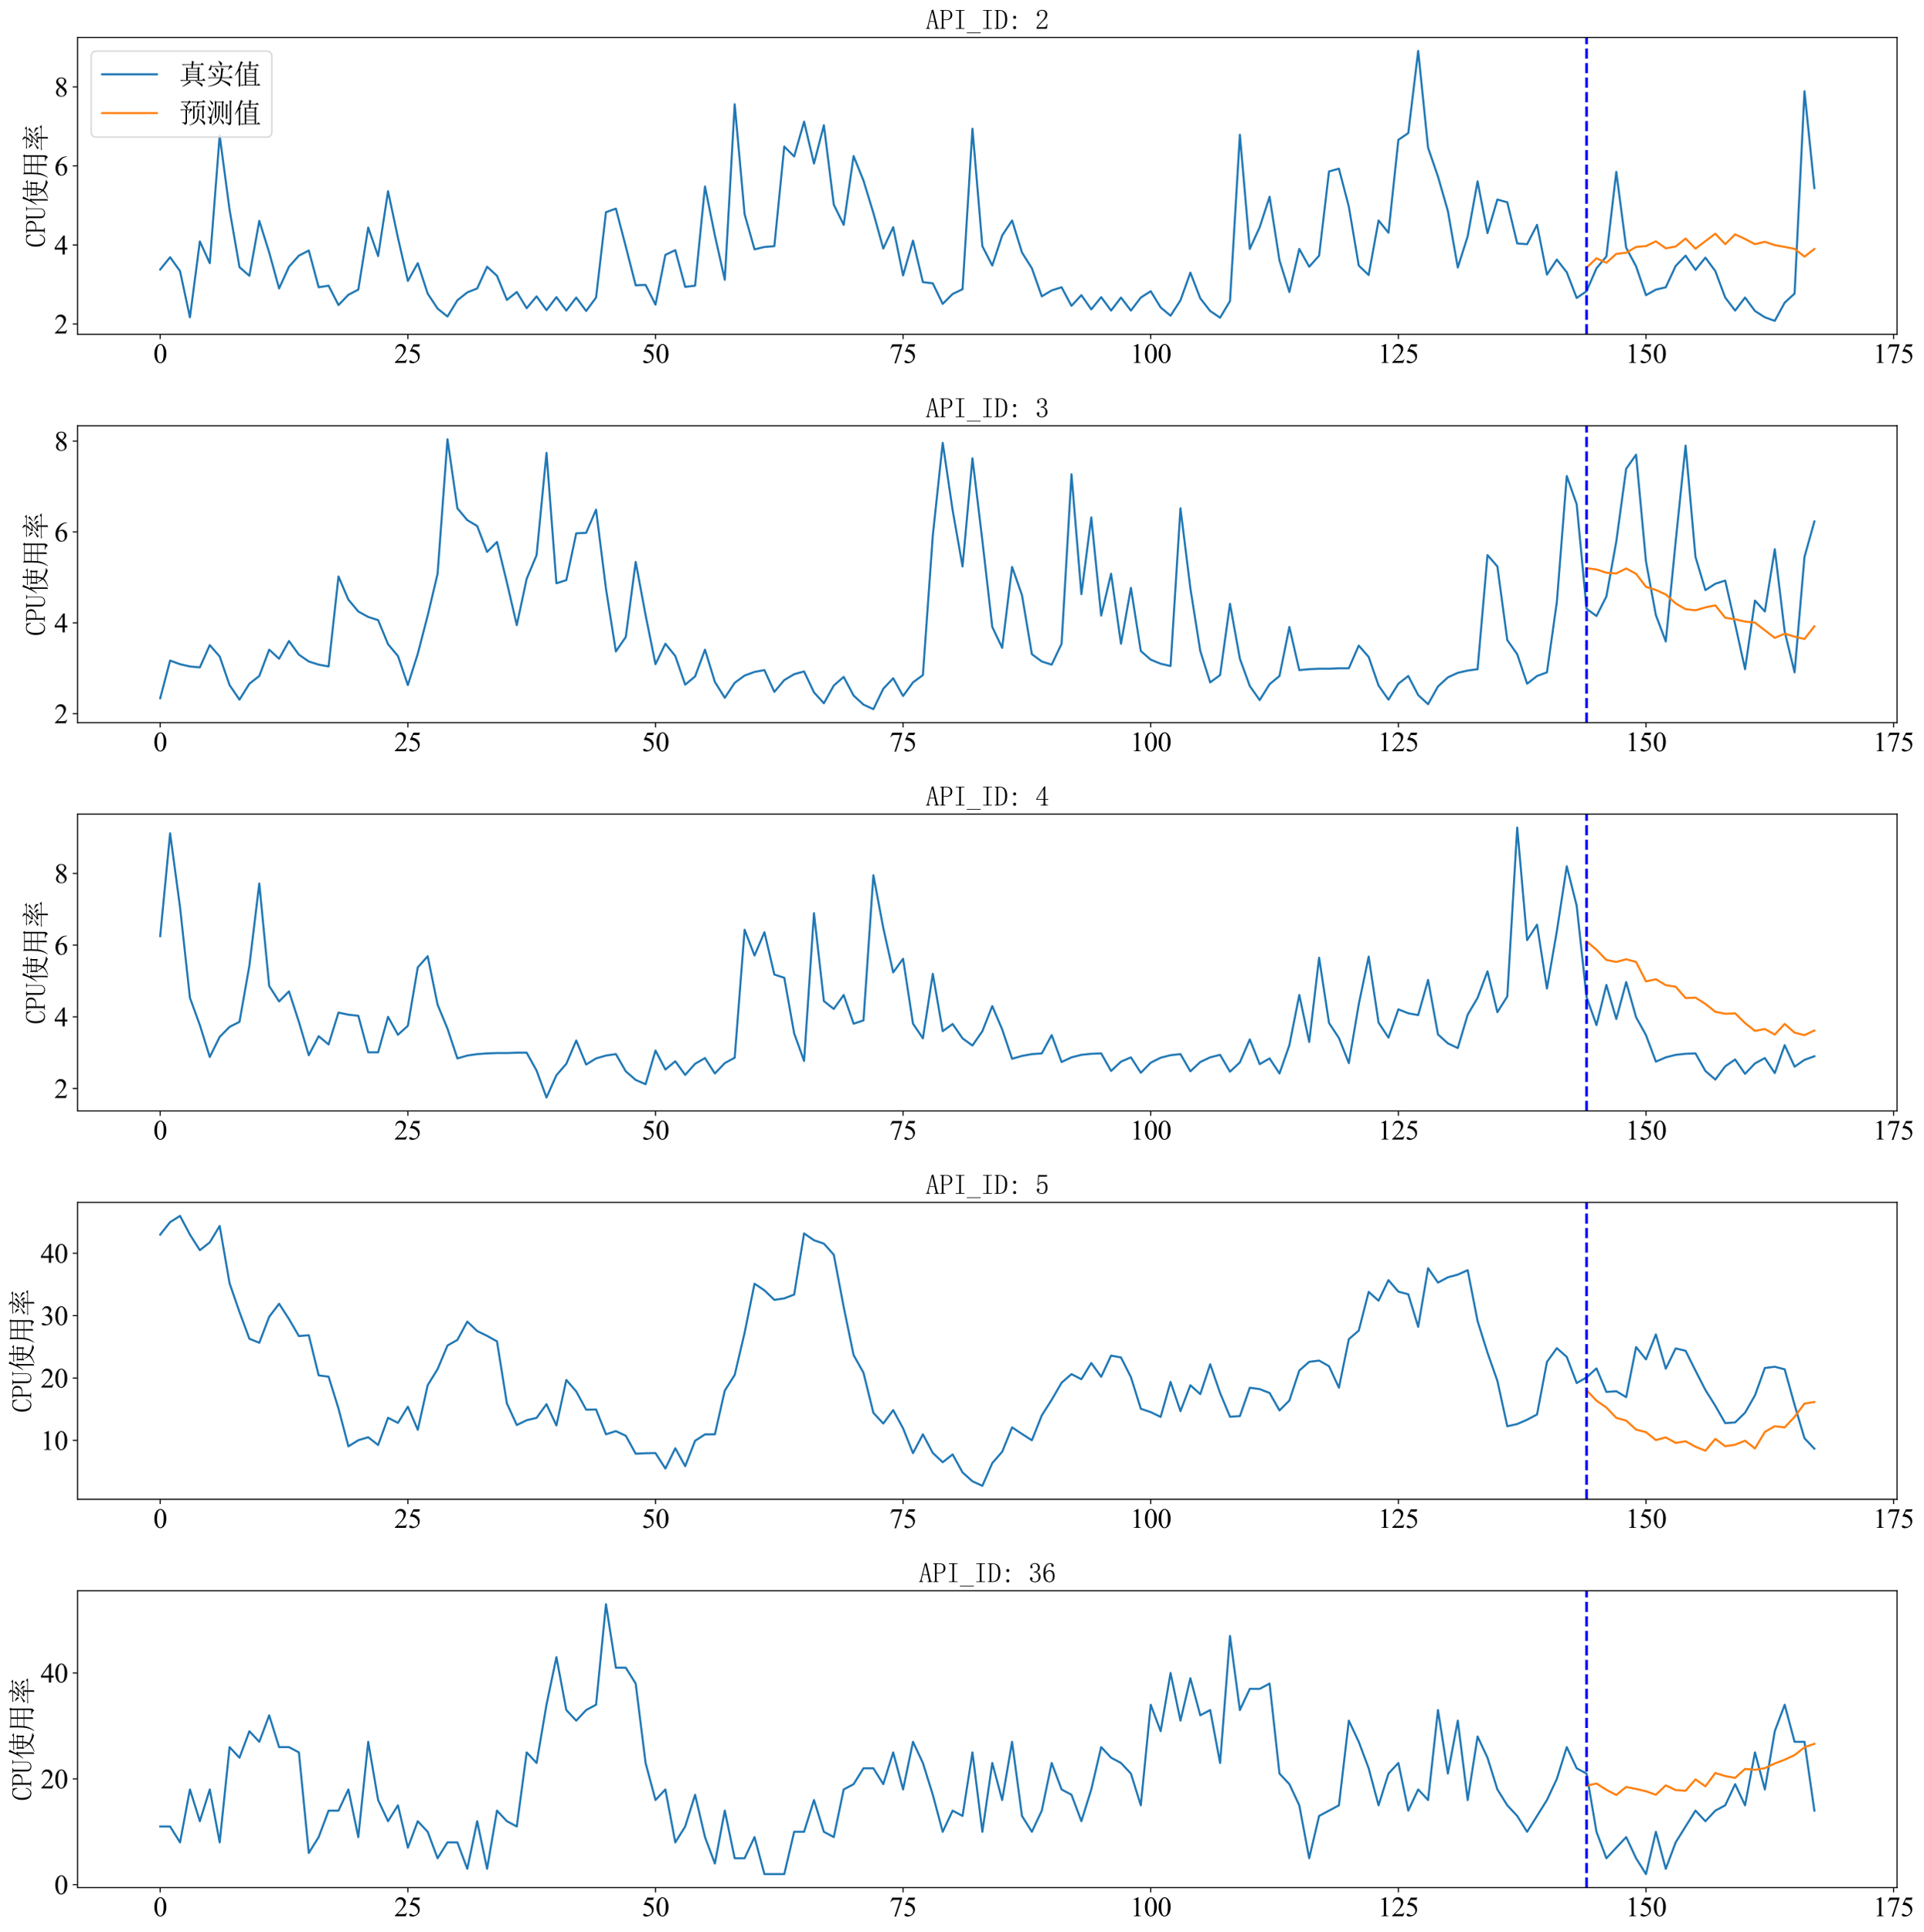 <?xml version="1.0" encoding="utf-8" standalone="no"?>
<!DOCTYPE svg PUBLIC "-//W3C//DTD SVG 1.1//EN"
  "http://www.w3.org/Graphics/SVG/1.1/DTD/svg11.dtd">
<svg xmlns:xlink="http://www.w3.org/1999/xlink" width="1405.768pt" height="1411.346pt" viewBox="0 0 1405.768 1411.346" xmlns="http://www.w3.org/2000/svg" version="1.1">
 <defs>
  <style type="text/css">*{stroke-linejoin: round; stroke-linecap: butt}</style>
 </defs>
 <g id="figure_1">
  <g id="patch_1">
   <path d="M 0 1411.346 
L 1405.768 1411.346 
L 1405.768 0 
L 0 0 
z
" style="fill: #ffffff"/>
  </g>
  <g id="axes_1">
   <g id="patch_2">
    <path d="M 56.638 244.261 
L 1386.101 244.261 
L 1386.101 27.341 
L 56.638 27.341 
z
" style="fill: #ffffff"/>
   </g>
   <g id="matplotlib.axis_1">
    <g id="xtick_1">
     <g id="line2d_1">
      <defs>
       <path id="me8ffa74392" d="M 0 0 
L 0 3.5 
" style="stroke: #000000; stroke-width: 0.8"/>
      </defs>
      <g>
       <use xlink:href="#me8ffa74392" x="117.068" y="244.261" style="stroke: #000000; stroke-width: 0.8"/>
      </g>
     </g>
     <g id="text_1">
      <!-- 0 -->
      <g transform="translate(112.068 265.148) scale(0.2 -0.2)">
       <defs>
        <path id="TimesNewRomanPSMT-30" d="M 231 2094 
Q 231 2819 450 3342 
Q 669 3866 1031 4122 
Q 1313 4325 1613 4325 
Q 2100 4325 2488 3828 
Q 2972 3213 2972 2159 
Q 2972 1422 2759 906 
Q 2547 391 2217 158 
Q 1888 -75 1581 -75 
Q 975 -75 572 641 
Q 231 1244 231 2094 
z
M 844 2016 
Q 844 1141 1059 588 
Q 1238 122 1591 122 
Q 1759 122 1940 273 
Q 2122 425 2216 781 
Q 2359 1319 2359 2297 
Q 2359 3022 2209 3506 
Q 2097 3866 1919 4016 
Q 1791 4119 1609 4119 
Q 1397 4119 1231 3928 
Q 1006 3669 925 3112 
Q 844 2556 844 2016 
z
" transform="scale(0.016)"/>
       </defs>
       <use xlink:href="#TimesNewRomanPSMT-30"/>
      </g>
     </g>
    </g>
    <g id="xtick_2">
     <g id="line2d_2">
      <g>
       <use xlink:href="#me8ffa74392" x="297.996" y="244.261" style="stroke: #000000; stroke-width: 0.8"/>
      </g>
     </g>
     <g id="text_2">
      <!-- 25 -->
      <g transform="translate(287.996 265.148) scale(0.2 -0.2)">
       <defs>
        <path id="TimesNewRomanPSMT-32" d="M 2934 816 
L 2638 0 
L 138 0 
L 138 116 
Q 1241 1122 1691 1759 
Q 2141 2397 2141 2925 
Q 2141 3328 1894 3587 
Q 1647 3847 1303 3847 
Q 991 3847 742 3664 
Q 494 3481 375 3128 
L 259 3128 
Q 338 3706 661 4015 
Q 984 4325 1469 4325 
Q 1984 4325 2329 3994 
Q 2675 3663 2675 3213 
Q 2675 2891 2525 2569 
Q 2294 2063 1775 1497 
Q 997 647 803 472 
L 1909 472 
Q 2247 472 2383 497 
Q 2519 522 2628 598 
Q 2738 675 2819 816 
L 2934 816 
z
" transform="scale(0.016)"/>
        <path id="TimesNewRomanPSMT-35" d="M 2778 4238 
L 2534 3706 
L 1259 3706 
L 981 3138 
Q 1809 3016 2294 2522 
Q 2709 2097 2709 1522 
Q 2709 1188 2573 903 
Q 2438 619 2231 419 
Q 2025 219 1772 97 
Q 1413 -75 1034 -75 
Q 653 -75 479 54 
Q 306 184 306 341 
Q 306 428 378 495 
Q 450 563 559 563 
Q 641 563 702 538 
Q 763 513 909 409 
Q 1144 247 1384 247 
Q 1750 247 2026 523 
Q 2303 800 2303 1197 
Q 2303 1581 2056 1914 
Q 1809 2247 1375 2428 
Q 1034 2569 447 2591 
L 1259 4238 
L 2778 4238 
z
" transform="scale(0.016)"/>
       </defs>
       <use xlink:href="#TimesNewRomanPSMT-32"/>
       <use xlink:href="#TimesNewRomanPSMT-35" x="50"/>
      </g>
     </g>
    </g>
    <g id="xtick_3">
     <g id="line2d_3">
      <g>
       <use xlink:href="#me8ffa74392" x="478.925" y="244.261" style="stroke: #000000; stroke-width: 0.8"/>
      </g>
     </g>
     <g id="text_3">
      <!-- 50 -->
      <g transform="translate(468.925 265.148) scale(0.2 -0.2)">
       <use xlink:href="#TimesNewRomanPSMT-35"/>
       <use xlink:href="#TimesNewRomanPSMT-30" x="50"/>
      </g>
     </g>
    </g>
    <g id="xtick_4">
     <g id="line2d_4">
      <g>
       <use xlink:href="#me8ffa74392" x="659.854" y="244.261" style="stroke: #000000; stroke-width: 0.8"/>
      </g>
     </g>
     <g id="text_4">
      <!-- 75 -->
      <g transform="translate(649.854 265.148) scale(0.2 -0.2)">
       <defs>
        <path id="TimesNewRomanPSMT-37" d="M 644 4238 
L 2916 4238 
L 2916 4119 
L 1503 -88 
L 1153 -88 
L 2419 3728 
L 1253 3728 
Q 900 3728 750 3644 
Q 488 3500 328 3200 
L 238 3234 
L 644 4238 
z
" transform="scale(0.016)"/>
       </defs>
       <use xlink:href="#TimesNewRomanPSMT-37"/>
       <use xlink:href="#TimesNewRomanPSMT-35" x="50"/>
      </g>
     </g>
    </g>
    <g id="xtick_5">
     <g id="line2d_5">
      <g>
       <use xlink:href="#me8ffa74392" x="840.782" y="244.261" style="stroke: #000000; stroke-width: 0.8"/>
      </g>
     </g>
     <g id="text_5">
      <!-- 100 -->
      <g transform="translate(825.782 265.148) scale(0.2 -0.2)">
       <defs>
        <path id="TimesNewRomanPSMT-31" d="M 750 3822 
L 1781 4325 
L 1884 4325 
L 1884 747 
Q 1884 391 1914 303 
Q 1944 216 2037 169 
Q 2131 122 2419 116 
L 2419 0 
L 825 0 
L 825 116 
Q 1125 122 1212 167 
Q 1300 213 1334 289 
Q 1369 366 1369 747 
L 1369 3034 
Q 1369 3497 1338 3628 
Q 1316 3728 1258 3775 
Q 1200 3822 1119 3822 
Q 1003 3822 797 3725 
L 750 3822 
z
" transform="scale(0.016)"/>
       </defs>
       <use xlink:href="#TimesNewRomanPSMT-31"/>
       <use xlink:href="#TimesNewRomanPSMT-30" x="50"/>
       <use xlink:href="#TimesNewRomanPSMT-30" x="100"/>
      </g>
     </g>
    </g>
    <g id="xtick_6">
     <g id="line2d_6">
      <g>
       <use xlink:href="#me8ffa74392" x="1021.711" y="244.261" style="stroke: #000000; stroke-width: 0.8"/>
      </g>
     </g>
     <g id="text_6">
      <!-- 125 -->
      <g transform="translate(1006.711 265.148) scale(0.2 -0.2)">
       <use xlink:href="#TimesNewRomanPSMT-31"/>
       <use xlink:href="#TimesNewRomanPSMT-32" x="50"/>
       <use xlink:href="#TimesNewRomanPSMT-35" x="100"/>
      </g>
     </g>
    </g>
    <g id="xtick_7">
     <g id="line2d_7">
      <g>
       <use xlink:href="#me8ffa74392" x="1202.64" y="244.261" style="stroke: #000000; stroke-width: 0.8"/>
      </g>
     </g>
     <g id="text_7">
      <!-- 150 -->
      <g transform="translate(1187.64 265.148) scale(0.2 -0.2)">
       <use xlink:href="#TimesNewRomanPSMT-31"/>
       <use xlink:href="#TimesNewRomanPSMT-35" x="50"/>
       <use xlink:href="#TimesNewRomanPSMT-30" x="100"/>
      </g>
     </g>
    </g>
    <g id="xtick_8">
     <g id="line2d_8">
      <g>
       <use xlink:href="#me8ffa74392" x="1383.568" y="244.261" style="stroke: #000000; stroke-width: 0.8"/>
      </g>
     </g>
     <g id="text_8">
      <!-- 175 -->
      <g transform="translate(1368.568 265.148) scale(0.2 -0.2)">
       <use xlink:href="#TimesNewRomanPSMT-31"/>
       <use xlink:href="#TimesNewRomanPSMT-37" x="50"/>
       <use xlink:href="#TimesNewRomanPSMT-35" x="100"/>
      </g>
     </g>
    </g>
   </g>
   <g id="matplotlib.axis_2">
    <g id="ytick_1">
     <g id="line2d_9">
      <defs>
       <path id="me57a76da7a" d="M 0 0 
L -3.5 0 
" style="stroke: #000000; stroke-width: 0.8"/>
      </defs>
      <g>
       <use xlink:href="#me57a76da7a" x="56.638" y="236.71" style="stroke: #000000; stroke-width: 0.8"/>
      </g>
     </g>
     <g id="text_9">
      <!-- 2 -->
      <g transform="translate(39.638 243.654) scale(0.2 -0.2)">
       <use xlink:href="#TimesNewRomanPSMT-32"/>
      </g>
     </g>
    </g>
    <g id="ytick_2">
     <g id="line2d_10">
      <g>
       <use xlink:href="#me57a76da7a" x="56.638" y="178.965" style="stroke: #000000; stroke-width: 0.8"/>
      </g>
     </g>
     <g id="text_10">
      <!-- 4 -->
      <g transform="translate(39.638 185.909) scale(0.2 -0.2)">
       <defs>
        <path id="TimesNewRomanPSMT-34" d="M 2978 1563 
L 2978 1119 
L 2409 1119 
L 2409 0 
L 1894 0 
L 1894 1119 
L 100 1119 
L 100 1519 
L 2066 4325 
L 2409 4325 
L 2409 1563 
L 2978 1563 
z
M 1894 1563 
L 1894 3666 
L 406 1563 
L 1894 1563 
z
" transform="scale(0.016)"/>
       </defs>
       <use xlink:href="#TimesNewRomanPSMT-34"/>
      </g>
     </g>
    </g>
    <g id="ytick_3">
     <g id="line2d_11">
      <g>
       <use xlink:href="#me57a76da7a" x="56.638" y="121.22" style="stroke: #000000; stroke-width: 0.8"/>
      </g>
     </g>
     <g id="text_11">
      <!-- 6 -->
      <g transform="translate(39.638 128.164) scale(0.2 -0.2)">
       <defs>
        <path id="TimesNewRomanPSMT-36" d="M 2869 4325 
L 2869 4209 
Q 2456 4169 2195 4045 
Q 1934 3922 1679 3669 
Q 1425 3416 1258 3105 
Q 1091 2794 978 2366 
Q 1428 2675 1881 2675 
Q 2316 2675 2634 2325 
Q 2953 1975 2953 1425 
Q 2953 894 2631 456 
Q 2244 -75 1606 -75 
Q 1172 -75 869 213 
Q 275 772 275 1663 
Q 275 2231 503 2743 
Q 731 3256 1154 3653 
Q 1578 4050 1965 4187 
Q 2353 4325 2688 4325 
L 2869 4325 
z
M 925 2138 
Q 869 1716 869 1456 
Q 869 1156 980 804 
Q 1091 453 1309 247 
Q 1469 100 1697 100 
Q 1969 100 2183 356 
Q 2397 613 2397 1088 
Q 2397 1622 2184 2012 
Q 1972 2403 1581 2403 
Q 1463 2403 1327 2353 
Q 1191 2303 925 2138 
z
" transform="scale(0.016)"/>
       </defs>
       <use xlink:href="#TimesNewRomanPSMT-36"/>
      </g>
     </g>
    </g>
    <g id="ytick_4">
     <g id="line2d_12">
      <g>
       <use xlink:href="#me57a76da7a" x="56.638" y="63.475" style="stroke: #000000; stroke-width: 0.8"/>
      </g>
     </g>
     <g id="text_12">
      <!-- 8 -->
      <g transform="translate(39.638 70.418) scale(0.2 -0.2)">
       <defs>
        <path id="TimesNewRomanPSMT-38" d="M 1228 2134 
Q 725 2547 579 2797 
Q 434 3047 434 3316 
Q 434 3728 753 4026 
Q 1072 4325 1600 4325 
Q 2113 4325 2425 4047 
Q 2738 3769 2738 3413 
Q 2738 3175 2569 2928 
Q 2400 2681 1866 2347 
Q 2416 1922 2594 1678 
Q 2831 1359 2831 1006 
Q 2831 559 2490 242 
Q 2150 -75 1597 -75 
Q 994 -75 656 303 
Q 388 606 388 966 
Q 388 1247 577 1523 
Q 766 1800 1228 2134 
z
M 1719 2469 
Q 2094 2806 2194 3001 
Q 2294 3197 2294 3444 
Q 2294 3772 2109 3958 
Q 1925 4144 1606 4144 
Q 1288 4144 1088 3959 
Q 888 3775 888 3528 
Q 888 3366 970 3203 
Q 1053 3041 1206 2894 
L 1719 2469 
z
M 1375 2016 
Q 1116 1797 991 1539 
Q 866 1281 866 981 
Q 866 578 1086 336 
Q 1306 94 1647 94 
Q 1984 94 2187 284 
Q 2391 475 2391 747 
Q 2391 972 2272 1150 
Q 2050 1481 1375 2016 
z
" transform="scale(0.016)"/>
       </defs>
       <use xlink:href="#TimesNewRomanPSMT-38"/>
      </g>
     </g>
    </g>
    <g id="text_13">
     <!-- CPU使用率 -->
     <g transform="translate(33.059 180.801) rotate(-90) scale(0.2 -0.2)">
      <defs>
       <path id="SimSun-43" d="M 1725 50 
Q 1025 50 612 575 
Q 200 1100 200 2225 
Q 200 3175 637 3800 
Q 1075 4425 1825 4425 
Q 2000 4425 2175 4375 
Q 2350 4300 2475 4300 
Q 2575 4300 2637 4325 
Q 2700 4350 2750 4425 
L 2975 3325 
L 2825 3275 
Q 2675 3750 2425 4000 
Q 2175 4250 1775 4250 
Q 1250 4250 962 3675 
Q 675 3100 675 2250 
Q 675 1325 925 800 
Q 1175 275 1750 275 
Q 2150 275 2437 562 
Q 2725 850 2825 1325 
L 2975 1250 
Q 2850 725 2512 387 
Q 2175 50 1725 50 
z
" transform="scale(0.016)"/>
       <path id="SimSun-50" d="M 950 2100 
L 950 450 
Q 950 350 1012 300 
Q 1075 250 1175 250 
L 1350 250 
L 1350 100 
L 150 100 
L 150 250 
L 325 250 
Q 450 250 500 300 
Q 550 350 550 450 
L 550 4025 
Q 550 4125 500 4175 
Q 450 4225 325 4225 
L 175 4225 
L 175 4375 
L 1650 4375 
Q 2275 4375 2612 4062 
Q 2950 3750 2950 3275 
Q 2950 2700 2587 2400 
Q 2225 2100 1725 2100 
L 950 2100 
z
M 1575 2250 
Q 1950 2250 2237 2475 
Q 2525 2700 2525 3250 
Q 2525 3750 2287 3987 
Q 2050 4225 1525 4225 
L 1175 4225 
Q 1075 4225 1012 4175 
Q 950 4125 950 4025 
L 950 2250 
L 1575 2250 
z
" transform="scale(0.016)"/>
       <path id="SimSun-55" d="M 1625 250 
Q 2000 250 2262 500 
Q 2525 750 2525 1125 
L 2525 4025 
Q 2525 4125 2475 4175 
Q 2425 4225 2300 4225 
L 2150 4225 
L 2150 4375 
L 3050 4375 
L 3050 4225 
L 2900 4225 
Q 2800 4225 2737 4175 
Q 2675 4125 2675 4025 
L 2675 1125 
Q 2675 625 2337 337 
Q 2000 50 1575 50 
Q 1125 50 787 300 
Q 450 550 450 1100 
L 450 4025 
Q 450 4125 400 4175 
Q 350 4225 225 4225 
L 100 4225 
L 100 4375 
L 1200 4375 
L 1200 4225 
L 1075 4225 
Q 975 4225 912 4175 
Q 850 4125 850 4025 
L 850 1100 
Q 850 600 1062 425 
Q 1275 250 1625 250 
z
" transform="scale(0.016)"/>
       <path id="SimSun-4f7f" d="M 2875 3150 
L 2875 2100 
L 3825 2100 
Q 3850 2825 3850 3150 
L 2875 3150 
z
M 4175 3150 
Q 4175 2800 4150 2100 
L 5150 2100 
L 5150 3150 
L 4175 3150 
z
M 5475 3100 
L 5475 2425 
Q 5475 2100 5500 1800 
L 5150 1675 
L 5150 1950 
L 4150 1950 
Q 4125 1175 3875 600 
Q 4275 275 4875 75 
Q 5475 -125 6075 -150 
L 6075 -250 
Q 5700 -300 5600 -575 
Q 4525 -325 3725 350 
Q 3425 25 2925 -225 
Q 2425 -475 1875 -650 
L 1825 -550 
Q 2400 -325 2850 -25 
Q 3300 275 3500 575 
Q 3200 925 2825 1650 
L 2900 1700 
Q 3325 1100 3625 825 
Q 3800 1300 3825 1950 
L 2875 1950 
L 2875 1825 
L 2525 1675 
Q 2550 2075 2550 2562 
Q 2550 3050 2525 3500 
L 2875 3300 
L 3850 3300 
L 3850 4025 
L 2975 4025 
Q 2650 4025 2375 3950 
L 2150 4175 
L 3850 4175 
L 3850 4525 
Q 3850 4775 3825 5225 
L 4350 5000 
L 4175 4825 
L 4175 4175 
L 5300 4175 
L 5600 4475 
L 6050 4025 
L 4175 4025 
L 4175 3300 
L 5100 3300 
L 5275 3525 
L 5650 3225 
L 5475 3100 
z
M 1675 3175 
L 1675 -450 
L 1325 -625 
Q 1350 -75 1350 350 
L 1350 3200 
Q 900 2475 350 1900 
L 275 1950 
Q 700 2525 1112 3400 
Q 1525 4275 1800 5250 
L 2325 4925 
L 2125 4800 
Q 1725 3925 1500 3525 
L 1875 3325 
L 1675 3175 
z
" transform="scale(0.016)"/>
       <path id="SimSun-7528" d="M 3400 3150 
L 3400 1825 
L 5075 1825 
L 5075 3150 
L 3400 3150 
z
M 4075 100 
Q 4725 50 4900 62 
Q 5075 75 5075 400 
L 5075 1675 
L 3400 1675 
Q 3400 75 3425 -225 
L 3050 -400 
Q 3075 1025 3075 1675 
L 1425 1675 
Q 1250 350 375 -600 
L 300 -550 
Q 775 225 950 1025 
Q 1125 1825 1125 3225 
Q 1125 4625 1100 5075 
L 1475 4825 
L 5050 4825 
L 5225 5100 
L 5625 4800 
L 5425 4600 
L 5425 225 
Q 5450 -400 4875 -575 
Q 4825 -150 4075 -25 
L 4075 100 
z
M 1475 4675 
L 1475 3300 
L 3075 3300 
L 3075 4675 
L 1475 4675 
z
M 3400 4675 
L 3400 3300 
L 5075 3300 
L 5075 4675 
L 3400 4675 
z
M 1475 3150 
Q 1450 2100 1425 1825 
L 3075 1825 
L 3075 3150 
L 1475 3150 
z
" transform="scale(0.016)"/>
       <path id="SimSun-7387" d="M 875 3725 
L 925 3800 
Q 1375 3650 1550 3525 
Q 1725 3400 1725 3250 
Q 1725 3175 1662 3025 
Q 1600 2875 1550 2875 
Q 1500 2875 1425 3050 
Q 1275 3325 875 3725 
z
M 550 1850 
Q 875 1925 2000 2575 
L 2050 2500 
Q 1675 2225 1337 1937 
Q 1000 1650 875 1425 
L 550 1850 
z
M 5200 3450 
Q 4800 3150 4275 2800 
L 4225 2875 
Q 4775 3400 5050 3925 
L 5450 3525 
L 5200 3450 
z
M 4325 2500 
L 4350 2575 
Q 5225 2350 5375 2212 
Q 5525 2075 5525 1900 
Q 5525 1775 5487 1662 
Q 5450 1550 5400 1550 
Q 5325 1550 5200 1800 
Q 4975 2150 4325 2500 
z
M 3150 3900 
Q 2500 3300 2300 3150 
Q 2800 3150 3400 3175 
Q 3700 3500 3850 3825 
L 4250 3450 
Q 4050 3400 3450 2825 
Q 2850 2250 2475 1950 
Q 3150 1975 3850 2000 
Q 3750 2175 3550 2450 
L 3600 2500 
Q 4050 2250 4200 2100 
Q 4350 1950 4350 1850 
Q 4350 1775 4250 1625 
Q 4150 1475 4100 1475 
Q 4075 1475 4050 1550 
Q 4000 1700 3900 1900 
Q 3650 1875 3075 1800 
L 3500 1550 
L 3325 1425 
L 3325 975 
L 5325 975 
L 5650 1300 
L 6100 825 
L 3325 825 
Q 3325 -275 3350 -525 
L 2975 -650 
Q 3000 0 3000 825 
L 1125 825 
Q 800 825 525 750 
L 300 975 
L 3000 975 
L 3000 1775 
Q 2450 1700 2200 1525 
L 1950 1950 
Q 2275 1950 2675 2350 
Q 3075 2750 3325 3050 
Q 2400 2950 2150 2775 
L 1950 3175 
Q 2150 3150 2475 3575 
Q 2800 4000 2900 4225 
L 1450 4225 
Q 1125 4225 850 4150 
L 625 4375 
L 3100 4375 
Q 3050 4800 2675 5200 
L 2725 5250 
Q 3225 5050 3337 4912 
Q 3450 4775 3450 4700 
Q 3450 4550 3250 4375 
L 5025 4375 
L 5350 4675 
L 5775 4225 
L 3050 4225 
L 3375 3950 
L 3150 3900 
z
" transform="scale(0.016)"/>
      </defs>
      <use xlink:href="#SimSun-43"/>
      <use xlink:href="#SimSun-50" x="50"/>
      <use xlink:href="#SimSun-55" x="100"/>
      <use xlink:href="#SimSun-4f7f" x="150"/>
      <use xlink:href="#SimSun-7528" x="250"/>
      <use xlink:href="#SimSun-7387" x="350"/>
     </g>
    </g>
   </g>
   <g id="line2d_13">
    <path d="M 117.068 196.866 
L 124.305 187.916 
L 131.542 198.021 
L 138.779 231.802 
L 146.016 176.367 
L 153.253 192.247 
L 160.491 98.988 
L 167.728 153.269 
L 174.965 195.134 
L 182.202 201.486 
L 189.439 161.353 
L 196.676 184.451 
L 203.913 210.725 
L 211.151 194.845 
L 218.388 186.761 
L 225.625 183.007 
L 232.862 209.859 
L 240.099 208.704 
L 247.336 222.852 
L 254.573 215.345 
L 261.811 211.591 
L 269.048 166.261 
L 276.285 187.05 
L 283.522 139.698 
L 290.759 173.768 
L 297.996 205.239 
L 305.233 192.247 
L 312.471 214.479 
L 319.708 225.45 
L 326.945 231.225 
L 334.182 219.387 
L 341.419 213.612 
L 348.656 210.725 
L 355.894 194.845 
L 363.131 201.486 
L 370.368 219.098 
L 377.605 213.324 
L 384.842 225.161 
L 392.079 216.5 
L 399.316 226.605 
L 406.554 217.077 
L 413.791 226.894 
L 421.028 217.366 
L 428.265 227.182 
L 435.502 217.366 
L 442.739 155.001 
L 449.976 152.402 
L 457.214 180.12 
L 464.451 208.415 
L 471.688 208.127 
L 478.925 222.563 
L 486.162 186.183 
L 493.399 182.719 
L 500.636 209.57 
L 507.874 208.704 
L 515.111 136.234 
L 522.348 172.036 
L 529.585 204.373 
L 536.822 76.179 
L 544.059 156.445 
L 551.296 182.141 
L 558.534 180.409 
L 565.771 179.831 
L 573.008 107.072 
L 580.245 114.291 
L 587.482 88.883 
L 594.719 119.488 
L 601.956 91.481 
L 609.194 149.515 
L 616.431 164.24 
L 623.668 114.002 
L 630.905 131.903 
L 638.142 155.578 
L 645.379 181.564 
L 652.617 165.973 
L 659.854 201.197 
L 667.091 175.789 
L 674.328 206.105 
L 681.565 206.972 
L 688.802 221.985 
L 696.039 214.767 
L 703.277 211.303 
L 710.514 94.08 
L 717.751 179.831 
L 724.988 193.979 
L 732.225 172.036 
L 739.462 161.064 
L 746.699 184.451 
L 753.937 196 
L 761.174 216.5 
L 768.411 212.169 
L 775.648 209.859 
L 782.885 223.429 
L 790.122 215.633 
L 797.359 226.028 
L 804.597 217.077 
L 811.834 226.894 
L 819.071 217.366 
L 826.308 226.894 
L 833.545 217.366 
L 840.782 212.746 
L 848.019 224.584 
L 855.257 230.647 
L 862.494 219.387 
L 869.731 199.176 
L 876.968 217.943 
L 884.205 227.182 
L 891.442 232.091 
L 898.679 219.964 
L 905.917 98.411 
L 913.154 181.852 
L 920.391 165.973 
L 927.628 143.741 
L 934.865 190.226 
L 942.102 213.324 
L 949.34 181.852 
L 956.577 194.845 
L 963.814 186.761 
L 971.051 125.262 
L 978.288 123.241 
L 985.525 150.959 
L 992.762 193.979 
L 1000 200.908 
L 1007.237 161.064 
L 1014.474 170.015 
L 1021.711 102.164 
L 1028.948 97.256 
L 1036.185 37.201 
L 1043.422 107.939 
L 1050.66 129.016 
L 1057.897 154.135 
L 1065.134 195.423 
L 1072.371 172.613 
L 1079.608 132.48 
L 1086.845 170.303 
L 1094.082 145.762 
L 1101.32 147.783 
L 1108.557 177.81 
L 1115.794 178.388 
L 1123.031 164.24 
L 1130.268 200.62 
L 1137.505 189.648 
L 1144.742 198.887 
L 1151.98 217.655 
L 1159.217 212.746 
L 1166.454 196 
L 1173.691 187.338 
L 1180.928 125.551 
L 1188.165 180.986 
L 1195.402 194.556 
L 1202.64 215.633 
L 1209.877 211.591 
L 1217.114 209.859 
L 1224.351 194.268 
L 1231.588 186.761 
L 1238.825 197.155 
L 1246.063 188.204 
L 1253.3 198.021 
L 1260.537 217.366 
L 1267.774 226.894 
L 1275.011 217.366 
L 1282.248 227.182 
L 1289.485 231.802 
L 1296.723 234.401 
L 1303.96 221.119 
L 1311.197 214.479 
L 1318.434 66.651 
L 1325.671 137.389 
L 1325.671 137.389 
" clip-path="url(#p1b53045134)" style="fill: none; stroke: #1f77b4; stroke-width: 1.5; stroke-linecap: square"/>
   </g>
   <g id="line2d_14">
    <path d="M 1159.217 195.578 
L 1166.454 188.679 
L 1173.691 191.953 
L 1180.928 185.462 
L 1188.165 184.621 
L 1195.402 180.381 
L 1202.64 179.758 
L 1209.877 176.283 
L 1217.114 181.403 
L 1224.351 180.048 
L 1231.588 174.261 
L 1238.825 181.639 
L 1246.063 176.172 
L 1253.3 170.679 
L 1260.537 178.358 
L 1267.774 171.181 
L 1275.011 174.546 
L 1282.248 178.368 
L 1289.485 176.625 
L 1296.723 179.055 
L 1303.96 180.364 
L 1311.197 181.745 
L 1318.434 187.487 
L 1325.671 181.875 
" clip-path="url(#p1b53045134)" style="fill: none; stroke: #ff7f0e; stroke-width: 1.5; stroke-linecap: square"/>
   </g>
   <g id="line2d_15">
    <path d="M 1159.217 244.261 
L 1159.217 27.341 
" clip-path="url(#p1b53045134)" style="fill: none; stroke-dasharray: 7.4,3.2; stroke-dashoffset: 0; stroke: #0000ff; stroke-width: 2"/>
   </g>
   <g id="patch_3">
    <path d="M 56.638 244.261 
L 56.638 27.341 
" style="fill: none; stroke: #000000; stroke-width: 0.8; stroke-linejoin: miter; stroke-linecap: square"/>
   </g>
   <g id="patch_4">
    <path d="M 1386.101 244.261 
L 1386.101 27.341 
" style="fill: none; stroke: #000000; stroke-width: 0.8; stroke-linejoin: miter; stroke-linecap: square"/>
   </g>
   <g id="patch_5">
    <path d="M 56.638 244.261 
L 1386.101 244.261 
" style="fill: none; stroke: #000000; stroke-width: 0.8; stroke-linejoin: miter; stroke-linecap: square"/>
   </g>
   <g id="patch_6">
    <path d="M 56.638 27.341 
L 1386.101 27.341 
" style="fill: none; stroke: #000000; stroke-width: 0.8; stroke-linejoin: miter; stroke-linecap: square"/>
   </g>
   <g id="text_14">
    <!-- API_ID: 2 -->
    <g transform="translate(676.369 21.341) scale(0.2 -0.2)">
     <defs>
      <path id="SimSun-41" d="M 2025 1700 
L 900 1700 
L 675 750 
Q 650 625 650 550 
Q 650 450 687 350 
Q 725 250 900 250 
L 975 250 
L 975 100 
L 50 100 
L 50 250 
L 125 250 
Q 225 250 300 312 
Q 375 375 400 525 
L 1375 4350 
L 1750 4475 
L 2700 525 
Q 2750 375 2825 312 
Q 2900 250 3000 250 
L 3075 250 
L 3075 100 
L 2000 100 
L 2000 250 
L 2100 250 
Q 2250 250 2275 312 
Q 2300 375 2300 425 
Q 2300 525 2275 600 
L 2025 1700 
z
M 325 250 
L 325 250 
z
M 575 250 
L 575 250 
z
M 2350 250 
L 2350 250 
z
M 2775 250 
L 2775 250 
z
M 1500 3925 
L 1475 3925 
L 950 1850 
L 2000 1850 
L 1500 3925 
z
" transform="scale(0.016)"/>
      <path id="SimSun-49" d="M 600 4225 
L 600 4375 
L 2600 4375 
L 2600 4225 
L 2025 4225 
Q 1925 4225 1862 4175 
Q 1800 4125 1800 4025 
L 1800 450 
Q 1800 350 1862 300 
Q 1925 250 2025 250 
L 2600 250 
L 2600 100 
L 600 100 
L 600 250 
L 1175 250 
Q 1300 250 1350 300 
Q 1400 350 1400 450 
L 1400 4025 
Q 1400 4125 1350 4175 
Q 1300 4225 1175 4225 
L 600 4225 
z
" transform="scale(0.016)"/>
      <path id="SimSun-5f" d="M 0 -875 
L 0 -725 
L 3175 -725 
L 3175 -875 
L 0 -875 
z
" transform="scale(0.016)"/>
      <path id="SimSun-44" d="M 2500 2275 
Q 2500 3350 2175 3787 
Q 1850 4225 1275 4225 
Q 1100 4225 1012 4175 
Q 925 4125 925 4025 
L 925 450 
Q 925 350 1000 300 
Q 1075 250 1200 250 
Q 1750 250 2125 662 
Q 2500 1075 2500 2275 
z
M 525 4025 
Q 525 4125 475 4175 
Q 425 4225 300 4225 
L 150 4225 
L 150 4375 
L 1275 4375 
Q 2050 4375 2512 3875 
Q 2975 3375 2975 2325 
Q 2975 1175 2525 637 
Q 2075 100 1200 100 
L 125 100 
L 125 250 
L 300 250 
Q 425 250 475 300 
Q 525 350 525 450 
L 525 4025 
z
" transform="scale(0.016)"/>
      <path id="SimSun-3a" d="M 1900 2725 
Q 1900 2575 1800 2475 
Q 1700 2375 1550 2375 
Q 1400 2375 1300 2475 
Q 1200 2575 1200 2725 
Q 1200 2875 1300 2975 
Q 1400 3075 1550 3075 
Q 1700 3075 1800 2975 
Q 1900 2875 1900 2725 
z
M 1900 375 
Q 1900 225 1800 125 
Q 1700 25 1550 25 
Q 1400 25 1300 125 
Q 1200 225 1200 375 
Q 1200 525 1300 625 
Q 1400 725 1550 725 
Q 1700 725 1800 625 
Q 1900 525 1900 375 
z
" transform="scale(0.016)"/>
      <path id="SimSun-20" d="M 0 0 
Q 0 0 0 0 
z
" transform="scale(0.016)"/>
      <path id="SimSun-32" d="M 2325 3325 
Q 2325 3775 2125 4012 
Q 1925 4250 1525 4250 
Q 1225 4250 1012 4087 
Q 800 3925 800 3675 
Q 800 3525 900 3425 
Q 975 3325 975 3225 
Q 975 3100 912 3037 
Q 850 2975 725 2975 
Q 575 2975 487 3062 
Q 400 3150 400 3350 
Q 400 3875 775 4150 
Q 1150 4425 1575 4425 
Q 2175 4425 2462 4125 
Q 2750 3825 2750 3375 
Q 2750 3075 2612 2775 
Q 2475 2475 2175 2200 
Q 1450 1500 1062 1062 
Q 675 625 600 475 
L 2075 475 
Q 2300 475 2450 650 
Q 2600 825 2650 1175 
L 2800 1175 
L 2650 100 
L 325 100 
L 325 425 
Q 450 650 737 1000 
Q 1025 1350 1500 1825 
Q 1925 2250 2125 2625 
Q 2325 3000 2325 3325 
z
" transform="scale(0.016)"/>
     </defs>
     <use xlink:href="#SimSun-41"/>
     <use xlink:href="#SimSun-50" x="50"/>
     <use xlink:href="#SimSun-49" x="100"/>
     <use xlink:href="#SimSun-5f" x="150"/>
     <use xlink:href="#SimSun-49" x="200"/>
     <use xlink:href="#SimSun-44" x="250"/>
     <use xlink:href="#SimSun-3a" x="300"/>
     <use xlink:href="#SimSun-20" x="350"/>
     <use xlink:href="#SimSun-32" x="400"/>
    </g>
   </g>
   <g id="legend_1">
    <g id="patch_7">
     <path d="M 70.638 100.216 
L 194.637 100.216 
Q 198.637 100.216 198.637 96.216 
L 198.637 41.341 
Q 198.637 37.341 194.637 37.341 
L 70.638 37.341 
Q 66.638 37.341 66.638 41.341 
L 66.638 96.216 
Q 66.638 100.216 70.638 100.216 
z
" style="fill: #ffffff; opacity: 0.8; stroke: #cccccc; stroke-linejoin: miter"/>
    </g>
    <g id="line2d_16">
     <path d="M 74.638 54.278 
L 94.638 54.278 
L 114.638 54.278 
" style="fill: none; stroke: #1f77b4; stroke-width: 1.5; stroke-linecap: square"/>
    </g>
    <g id="text_15">
     <!-- 真实值 -->
     <g transform="translate(130.637 61.278) scale(0.2 -0.2)">
      <defs>
       <path id="SimSun-771f" d="M 2050 3450 
L 2050 2900 
L 4300 2900 
L 4300 3450 
L 2050 3450 
z
M 2050 2750 
L 2050 2225 
L 4300 2225 
L 4300 2750 
L 2050 2750 
z
M 2050 2075 
L 2050 1550 
L 4300 1550 
L 4300 2075 
L 2050 2075 
z
M 2050 1400 
L 2050 875 
L 4300 875 
L 4300 1400 
L 2050 1400 
z
M 2875 3600 
L 2925 4325 
L 1525 4325 
Q 1200 4325 925 4250 
L 700 4475 
L 2950 4475 
Q 2975 4825 2975 5275 
L 3550 5025 
L 3375 4925 
L 3300 4475 
L 5000 4475 
L 5325 4825 
L 5775 4325 
L 3275 4325 
L 3200 3600 
L 4275 3600 
L 4450 3875 
L 4850 3575 
L 4650 3375 
L 4650 875 
L 5300 875 
L 5675 1225 
L 6125 725 
L 1150 725 
Q 825 725 550 650 
L 325 875 
L 1700 875 
Q 1700 3200 1675 3775 
L 2050 3600 
L 2875 3600 
z
M 2425 725 
L 2825 350 
L 2575 300 
Q 1500 -425 800 -650 
L 775 -575 
Q 1950 125 2425 725 
z
M 3800 700 
Q 4575 375 4962 200 
Q 5350 25 5400 -112 
Q 5450 -250 5450 -325 
Q 5450 -400 5400 -525 
Q 5350 -650 5325 -650 
Q 5250 -650 5100 -450 
Q 4875 -150 3750 625 
L 3800 700 
z
" transform="scale(0.016)"/>
       <path id="SimSun-5b9e" d="M 1950 3625 
Q 2575 3400 2700 3250 
Q 2825 3100 2825 2975 
Q 2825 2850 2750 2700 
Q 2675 2550 2625 2550 
Q 2550 2550 2450 2800 
Q 2275 3175 1900 3550 
L 1950 3625 
z
M 3575 1325 
Q 3500 1100 3425 925 
Q 4650 550 5087 325 
Q 5525 100 5512 -225 
Q 5500 -550 5400 -550 
Q 5300 -550 5075 -300 
Q 4625 175 3375 800 
Q 3025 175 2300 -150 
Q 1575 -475 425 -625 
L 425 -525 
Q 1475 -325 2200 100 
Q 2925 525 3200 1325 
L 1225 1325 
Q 900 1325 625 1250 
L 400 1475 
L 3225 1475 
Q 3325 1950 3375 2575 
Q 3425 3200 3425 3700 
L 4050 3400 
L 3850 3225 
Q 3750 2300 3625 1475 
L 5175 1475 
L 5550 1850 
L 6075 1325 
L 3575 1325 
z
M 1275 2700 
Q 1975 2425 2100 2262 
Q 2225 2100 2225 1975 
Q 2225 1850 2150 1700 
Q 2075 1550 2025 1550 
Q 1950 1550 1850 1800 
Q 1675 2175 1225 2625 
L 1275 2700 
z
M 2750 5225 
L 2825 5275 
Q 3225 5100 3425 4925 
Q 3625 4750 3625 4600 
Q 3625 4450 3512 4300 
Q 3400 4150 3325 4150 
Q 3250 4150 3200 4400 
Q 3100 4775 2750 5225 
z
M 4975 3225 
L 5350 3925 
L 1175 3925 
Q 1225 3525 1125 3300 
Q 1025 3075 787 3100 
Q 550 3125 550 3200 
Q 550 3300 700 3475 
Q 975 3825 1050 4375 
L 1150 4375 
L 1175 4075 
L 5300 4075 
L 5575 4350 
L 6050 3800 
Q 5625 3825 5050 3175 
L 4975 3225 
z
" transform="scale(0.016)"/>
       <path id="SimSun-503c" d="M 1525 650 
Q 1525 -225 1550 -525 
L 1175 -650 
Q 1200 250 1200 550 
L 1200 3025 
Q 750 2300 325 1850 
L 250 1900 
Q 725 2625 1100 3525 
Q 1475 4425 1675 5200 
L 2200 4875 
L 1950 4725 
Q 1550 3800 1425 3475 
L 1725 3300 
L 1525 3150 
L 1525 650 
z
M 2875 3225 
L 2875 2475 
L 4800 2475 
L 4800 3225 
L 2875 3225 
z
M 2875 2325 
L 2875 1575 
L 4800 1575 
L 4800 2325 
L 2875 2325 
z
M 2875 1425 
L 2875 675 
L 4800 675 
L 4800 1425 
L 2875 1425 
z
M 2875 525 
L 2875 -225 
L 4800 -225 
L 4800 525 
L 2875 525 
z
M 3550 4250 
Q 3575 4825 3550 5225 
L 4125 4950 
L 3925 4800 
L 3900 4250 
L 5025 4250 
L 5350 4575 
L 5825 4100 
L 3900 4100 
L 3875 3375 
L 4750 3375 
L 4975 3625 
L 5350 3300 
L 5125 3150 
L 5125 -225 
L 5350 -225 
L 5675 100 
L 6150 -375 
L 2450 -375 
Q 2125 -375 1850 -450 
L 1625 -225 
L 2550 -225 
L 2550 2550 
Q 2550 2850 2525 3575 
L 2875 3375 
L 3525 3375 
L 3550 4100 
L 2800 4100 
Q 2475 4100 2200 4025 
L 1975 4250 
L 3550 4250 
z
" transform="scale(0.016)"/>
      </defs>
      <use xlink:href="#SimSun-771f"/>
      <use xlink:href="#SimSun-5b9e" x="100"/>
      <use xlink:href="#SimSun-503c" x="200"/>
     </g>
    </g>
    <g id="line2d_17">
     <path d="M 74.638 82.638 
L 94.638 82.638 
L 114.638 82.638 
" style="fill: none; stroke: #ff7f0e; stroke-width: 1.5; stroke-linecap: square"/>
    </g>
    <g id="text_16">
     <!-- 预测值 -->
     <g transform="translate(130.637 89.638) scale(0.2 -0.2)">
      <defs>
       <path id="SimSun-9884" d="M 475 4825 
L 2225 4825 
L 2425 5075 
L 2825 4675 
Q 2600 4625 2387 4412 
Q 2175 4200 1800 3750 
Q 2050 3575 2037 3400 
Q 2025 3225 1937 3150 
Q 1850 3075 1825 3075 
Q 1725 3075 1650 3300 
Q 1525 3600 1050 4100 
L 1100 4150 
Q 1475 3975 1700 3825 
L 2225 4675 
L 1300 4675 
Q 975 4675 700 4600 
L 475 4825 
z
M 725 100 
Q 1175 50 1362 37 
Q 1550 25 1550 275 
L 1550 2875 
L 1125 2875 
Q 800 2875 525 2800 
L 300 3025 
L 2525 3025 
L 2725 3275 
L 3150 2875 
Q 2800 2825 2275 2075 
L 2200 2125 
L 2550 2875 
L 1875 2875 
L 1875 150 
Q 1875 -400 1350 -500 
Q 1325 -175 725 0 
L 725 100 
z
M 3250 775 
Q 3275 1425 3275 2287 
Q 3275 3150 3250 3900 
L 3600 3700 
L 4050 3700 
Q 4175 4400 4200 4675 
L 3650 4675 
Q 3325 4675 3050 4600 
L 2825 4825 
L 5325 4825 
L 5675 5150 
L 6125 4675 
L 4675 4675 
Q 4500 4425 4175 3700 
L 5300 3700 
L 5475 3975 
L 5875 3675 
L 5675 3475 
L 5675 1950 
Q 5675 1525 5700 1075 
L 5350 875 
L 5350 3550 
L 3600 3550 
L 3600 1000 
L 3250 775 
z
M 4850 2875 
L 4625 2675 
Q 4625 1475 4475 937 
Q 4325 400 3900 50 
Q 3475 -300 2425 -625 
L 2400 -550 
Q 3500 -50 3837 400 
Q 4175 850 4237 1587 
Q 4300 2325 4275 3175 
L 4850 2875 
z
M 4650 950 
Q 5725 375 5875 212 
Q 6025 50 6025 -125 
Q 6025 -225 5962 -387 
Q 5900 -550 5850 -550 
Q 5800 -550 5750 -450 
Q 5625 -250 5437 0 
Q 5250 250 4600 875 
L 4650 950 
z
" transform="scale(0.016)"/>
       <path id="SimSun-6d4b" d="M 1975 1000 
Q 2000 1475 2000 2925 
Q 2000 4375 1975 5000 
L 2350 4775 
L 3575 4775 
L 3775 4975 
L 4100 4650 
L 3900 4500 
L 3900 2350 
Q 3900 1850 3925 1350 
L 3600 1200 
L 3600 4625 
L 2325 4625 
L 2325 1150 
L 1975 1000 
z
M 2775 3975 
L 3300 3700 
L 3125 3525 
Q 3150 1825 2875 937 
Q 2600 50 1375 -600 
L 1325 -500 
Q 2200 100 2475 725 
Q 2750 1350 2775 2187 
Q 2800 3025 2775 3975 
z
M 3100 950 
Q 3825 450 3937 262 
Q 4050 75 4050 -25 
Q 4050 -150 3975 -262 
Q 3900 -375 3850 -375 
Q 3750 -375 3650 -75 
Q 3500 375 3050 875 
L 3100 950 
z
M 4475 825 
Q 4500 1200 4500 1700 
L 4500 3400 
Q 4500 3950 4475 4300 
L 5025 4025 
L 4825 3825 
L 4825 1700 
Q 4825 1325 4850 950 
L 4475 825 
z
M 5375 150 
L 5375 4050 
Q 5375 4750 5350 5125 
L 5875 4875 
L 5700 4700 
L 5700 75 
Q 5700 -200 5600 -350 
Q 5500 -500 5200 -600 
Q 5025 -225 4450 -50 
L 4450 50 
Q 5125 -50 5250 -37 
Q 5375 -25 5375 150 
z
M 1850 3500 
Q 1375 1525 1300 1225 
Q 1200 900 1212 450 
Q 1225 0 1250 -175 
Q 1250 -275 1125 -275 
Q 1025 -275 875 -225 
Q 725 -175 725 0 
Q 725 125 800 375 
Q 875 625 875 775 
Q 875 950 762 1050 
Q 650 1150 275 1250 
L 275 1350 
Q 725 1300 837 1312 
Q 950 1325 1087 1537 
Q 1225 1750 1750 3525 
L 1850 3500 
z
M 375 3775 
Q 1075 3350 1112 3100 
Q 1150 2850 1050 2775 
Q 950 2700 900 2700 
Q 800 2700 725 2975 
Q 600 3350 325 3700 
L 375 3775 
z
M 800 5100 
Q 1475 4725 1550 4512 
Q 1625 4300 1525 4187 
Q 1425 4075 1350 4075 
Q 1275 4075 1200 4300 
Q 1075 4650 750 5025 
L 800 5100 
z
" transform="scale(0.016)"/>
      </defs>
      <use xlink:href="#SimSun-9884"/>
      <use xlink:href="#SimSun-6d4b" x="100"/>
      <use xlink:href="#SimSun-503c" x="200"/>
     </g>
    </g>
   </g>
  </g>
  <g id="axes_2">
   <g id="patch_8">
    <path d="M 56.638 527.941 
L 1386.101 527.941 
L 1386.101 311.021 
L 56.638 311.021 
z
" style="fill: #ffffff"/>
   </g>
   <g id="matplotlib.axis_3">
    <g id="xtick_9">
     <g id="line2d_18">
      <g>
       <use xlink:href="#me8ffa74392" x="117.068" y="527.941" style="stroke: #000000; stroke-width: 0.8"/>
      </g>
     </g>
     <g id="text_17">
      <!-- 0 -->
      <g transform="translate(112.068 548.828) scale(0.2 -0.2)">
       <use xlink:href="#TimesNewRomanPSMT-30"/>
      </g>
     </g>
    </g>
    <g id="xtick_10">
     <g id="line2d_19">
      <g>
       <use xlink:href="#me8ffa74392" x="297.996" y="527.941" style="stroke: #000000; stroke-width: 0.8"/>
      </g>
     </g>
     <g id="text_18">
      <!-- 25 -->
      <g transform="translate(287.996 548.828) scale(0.2 -0.2)">
       <use xlink:href="#TimesNewRomanPSMT-32"/>
       <use xlink:href="#TimesNewRomanPSMT-35" x="50"/>
      </g>
     </g>
    </g>
    <g id="xtick_11">
     <g id="line2d_20">
      <g>
       <use xlink:href="#me8ffa74392" x="478.925" y="527.941" style="stroke: #000000; stroke-width: 0.8"/>
      </g>
     </g>
     <g id="text_19">
      <!-- 50 -->
      <g transform="translate(468.925 548.828) scale(0.2 -0.2)">
       <use xlink:href="#TimesNewRomanPSMT-35"/>
       <use xlink:href="#TimesNewRomanPSMT-30" x="50"/>
      </g>
     </g>
    </g>
    <g id="xtick_12">
     <g id="line2d_21">
      <g>
       <use xlink:href="#me8ffa74392" x="659.854" y="527.941" style="stroke: #000000; stroke-width: 0.8"/>
      </g>
     </g>
     <g id="text_20">
      <!-- 75 -->
      <g transform="translate(649.854 548.828) scale(0.2 -0.2)">
       <use xlink:href="#TimesNewRomanPSMT-37"/>
       <use xlink:href="#TimesNewRomanPSMT-35" x="50"/>
      </g>
     </g>
    </g>
    <g id="xtick_13">
     <g id="line2d_22">
      <g>
       <use xlink:href="#me8ffa74392" x="840.782" y="527.941" style="stroke: #000000; stroke-width: 0.8"/>
      </g>
     </g>
     <g id="text_21">
      <!-- 100 -->
      <g transform="translate(825.782 548.828) scale(0.2 -0.2)">
       <use xlink:href="#TimesNewRomanPSMT-31"/>
       <use xlink:href="#TimesNewRomanPSMT-30" x="50"/>
       <use xlink:href="#TimesNewRomanPSMT-30" x="100"/>
      </g>
     </g>
    </g>
    <g id="xtick_14">
     <g id="line2d_23">
      <g>
       <use xlink:href="#me8ffa74392" x="1021.711" y="527.941" style="stroke: #000000; stroke-width: 0.8"/>
      </g>
     </g>
     <g id="text_22">
      <!-- 125 -->
      <g transform="translate(1006.711 548.828) scale(0.2 -0.2)">
       <use xlink:href="#TimesNewRomanPSMT-31"/>
       <use xlink:href="#TimesNewRomanPSMT-32" x="50"/>
       <use xlink:href="#TimesNewRomanPSMT-35" x="100"/>
      </g>
     </g>
    </g>
    <g id="xtick_15">
     <g id="line2d_24">
      <g>
       <use xlink:href="#me8ffa74392" x="1202.64" y="527.941" style="stroke: #000000; stroke-width: 0.8"/>
      </g>
     </g>
     <g id="text_23">
      <!-- 150 -->
      <g transform="translate(1187.64 548.828) scale(0.2 -0.2)">
       <use xlink:href="#TimesNewRomanPSMT-31"/>
       <use xlink:href="#TimesNewRomanPSMT-35" x="50"/>
       <use xlink:href="#TimesNewRomanPSMT-30" x="100"/>
      </g>
     </g>
    </g>
    <g id="xtick_16">
     <g id="line2d_25">
      <g>
       <use xlink:href="#me8ffa74392" x="1383.568" y="527.941" style="stroke: #000000; stroke-width: 0.8"/>
      </g>
     </g>
     <g id="text_24">
      <!-- 175 -->
      <g transform="translate(1368.568 548.828) scale(0.2 -0.2)">
       <use xlink:href="#TimesNewRomanPSMT-31"/>
       <use xlink:href="#TimesNewRomanPSMT-37" x="50"/>
       <use xlink:href="#TimesNewRomanPSMT-35" x="100"/>
      </g>
     </g>
    </g>
   </g>
   <g id="matplotlib.axis_4">
    <g id="ytick_5">
     <g id="line2d_26">
      <g>
       <use xlink:href="#me57a76da7a" x="56.638" y="521.4" style="stroke: #000000; stroke-width: 0.8"/>
      </g>
     </g>
     <g id="text_25">
      <!-- 2 -->
      <g transform="translate(39.638 528.344) scale(0.2 -0.2)">
       <use xlink:href="#TimesNewRomanPSMT-32"/>
      </g>
     </g>
    </g>
    <g id="ytick_6">
     <g id="line2d_27">
      <g>
       <use xlink:href="#me57a76da7a" x="56.638" y="455.003" style="stroke: #000000; stroke-width: 0.8"/>
      </g>
     </g>
     <g id="text_26">
      <!-- 4 -->
      <g transform="translate(39.638 461.947) scale(0.2 -0.2)">
       <use xlink:href="#TimesNewRomanPSMT-34"/>
      </g>
     </g>
    </g>
    <g id="ytick_7">
     <g id="line2d_28">
      <g>
       <use xlink:href="#me57a76da7a" x="56.638" y="388.606" style="stroke: #000000; stroke-width: 0.8"/>
      </g>
     </g>
     <g id="text_27">
      <!-- 6 -->
      <g transform="translate(39.638 395.55) scale(0.2 -0.2)">
       <use xlink:href="#TimesNewRomanPSMT-36"/>
      </g>
     </g>
    </g>
    <g id="ytick_8">
     <g id="line2d_29">
      <g>
       <use xlink:href="#me57a76da7a" x="56.638" y="322.209" style="stroke: #000000; stroke-width: 0.8"/>
      </g>
     </g>
     <g id="text_28">
      <!-- 8 -->
      <g transform="translate(39.638 329.152) scale(0.2 -0.2)">
       <use xlink:href="#TimesNewRomanPSMT-38"/>
      </g>
     </g>
    </g>
    <g id="text_29">
     <!-- CPU使用率 -->
     <g transform="translate(33.059 464.481) rotate(-90) scale(0.2 -0.2)">
      <use xlink:href="#SimSun-43"/>
      <use xlink:href="#SimSun-50" x="50"/>
      <use xlink:href="#SimSun-55" x="100"/>
      <use xlink:href="#SimSun-4f7f" x="150"/>
      <use xlink:href="#SimSun-7528" x="250"/>
      <use xlink:href="#SimSun-7387" x="350"/>
     </g>
    </g>
   </g>
   <g id="line2d_30">
    <path d="M 117.068 510.113 
L 124.305 482.558 
L 131.542 485.214 
L 138.779 486.874 
L 146.016 487.538 
L 153.253 471.271 
L 160.491 479.57 
L 167.728 500.485 
L 174.965 511.109 
L 182.202 499.489 
L 189.439 493.846 
L 196.676 474.59 
L 203.913 481.23 
L 211.151 468.283 
L 218.388 478.242 
L 225.625 483.222 
L 232.862 485.546 
L 240.099 486.874 
L 247.336 421.141 
L 254.573 438.072 
L 261.811 446.704 
L 269.048 450.687 
L 276.285 453.011 
L 283.522 470.607 
L 290.759 479.238 
L 297.996 500.485 
L 305.233 477.578 
L 312.471 449.691 
L 319.708 419.149 
L 326.945 320.881 
L 334.182 371.343 
L 341.419 379.974 
L 348.656 384.29 
L 355.894 403.213 
L 363.131 395.91 
L 370.368 425.456 
L 377.605 456.663 
L 384.842 422.8 
L 392.079 405.537 
L 399.316 330.84 
L 406.554 426.12 
L 413.791 423.796 
L 421.028 389.602 
L 428.265 389.27 
L 435.502 372.339 
L 442.739 430.104 
L 449.976 475.918 
L 457.214 465.295 
L 464.451 410.517 
L 471.688 449.359 
L 478.925 485.214 
L 486.162 470.275 
L 493.399 479.238 
L 500.636 500.153 
L 507.874 494.178 
L 515.111 474.59 
L 522.348 498.161 
L 529.585 509.781 
L 536.822 498.825 
L 544.059 493.514 
L 551.296 490.858 
L 558.534 489.53 
L 565.771 505.465 
L 573.008 496.833 
L 580.245 492.518 
L 587.482 490.526 
L 594.719 505.797 
L 601.956 513.765 
L 609.194 500.817 
L 616.431 494.51 
L 623.668 508.121 
L 630.905 514.761 
L 638.142 518.081 
L 645.379 503.141 
L 652.617 495.506 
L 659.854 508.453 
L 667.091 498.493 
L 674.328 493.182 
L 681.565 391.262 
L 688.802 323.537 
L 696.039 372.671 
L 703.277 413.837 
L 710.514 334.824 
L 717.751 394.914 
L 724.988 457.991 
L 732.225 473.262 
L 739.462 414.169 
L 746.699 434.752 
L 753.937 477.91 
L 761.174 483.222 
L 768.411 485.546 
L 775.648 470.275 
L 782.885 346.444 
L 790.122 434.088 
L 797.359 377.982 
L 804.597 449.691 
L 811.834 419.149 
L 819.071 470.275 
L 826.308 429.44 
L 833.545 475.586 
L 840.782 481.894 
L 848.019 484.882 
L 855.257 486.542 
L 862.494 371.343 
L 869.731 429.772 
L 876.968 475.586 
L 884.205 498.493 
L 891.442 493.182 
L 898.679 441.06 
L 905.917 481.23 
L 913.154 501.149 
L 920.391 511.441 
L 927.628 499.821 
L 934.865 493.846 
L 942.102 457.991 
L 949.34 489.53 
L 956.577 488.866 
L 963.814 488.534 
L 971.051 488.534 
L 978.288 488.202 
L 985.525 488.202 
L 992.762 471.603 
L 1000 479.902 
L 1007.237 500.817 
L 1014.474 511.109 
L 1021.711 499.489 
L 1028.948 493.846 
L 1036.185 507.789 
L 1043.422 514.429 
L 1050.66 501.481 
L 1057.897 494.842 
L 1065.134 491.522 
L 1072.371 489.862 
L 1079.608 488.866 
L 1086.845 405.537 
L 1094.082 413.837 
L 1101.32 467.619 
L 1108.557 477.91 
L 1115.794 499.489 
L 1123.031 493.846 
L 1130.268 491.19 
L 1137.505 439.732 
L 1144.742 347.772 
L 1151.98 368.355 
L 1159.217 444.712 
L 1166.454 450.023 
L 1173.691 435.748 
L 1180.928 395.578 
L 1188.165 342.46 
L 1195.402 332.168 
L 1202.64 410.185 
L 1209.877 449.359 
L 1217.114 468.615 
L 1224.351 395.578 
L 1231.588 325.528 
L 1238.825 406.865 
L 1246.063 431.1 
L 1253.3 426.452 
L 1260.537 424.128 
L 1267.774 455.999 
L 1275.011 488.866 
L 1282.248 438.736 
L 1289.485 446.704 
L 1296.723 401.221 
L 1303.96 461.311 
L 1311.197 491.19 
L 1318.434 406.865 
L 1325.671 380.97 
L 1325.671 380.97 
" clip-path="url(#pad213ac318)" style="fill: none; stroke: #1f77b4; stroke-width: 1.5; stroke-linecap: square"/>
   </g>
   <g id="line2d_31">
    <path d="M 1159.217 415.077 
L 1166.454 416.033 
L 1173.691 418.402 
L 1180.928 418.925 
L 1188.165 415.288 
L 1195.402 419.175 
L 1202.64 428.719 
L 1209.877 430.988 
L 1217.114 434.303 
L 1224.351 440.834 
L 1231.588 445.022 
L 1238.825 445.838 
L 1246.063 443.698 
L 1253.3 442.216 
L 1260.537 451.301 
L 1267.774 452.398 
L 1275.011 454.052 
L 1282.248 454.857 
L 1289.485 460.45 
L 1296.723 465.987 
L 1303.96 462.899 
L 1311.197 465.065 
L 1318.434 466.794 
L 1325.671 457.513 
" clip-path="url(#pad213ac318)" style="fill: none; stroke: #ff7f0e; stroke-width: 1.5; stroke-linecap: square"/>
   </g>
   <g id="line2d_32">
    <path d="M 1159.217 527.941 
L 1159.217 311.021 
" clip-path="url(#pad213ac318)" style="fill: none; stroke-dasharray: 7.4,3.2; stroke-dashoffset: 0; stroke: #0000ff; stroke-width: 2"/>
   </g>
   <g id="patch_9">
    <path d="M 56.638 527.941 
L 56.638 311.021 
" style="fill: none; stroke: #000000; stroke-width: 0.8; stroke-linejoin: miter; stroke-linecap: square"/>
   </g>
   <g id="patch_10">
    <path d="M 1386.101 527.941 
L 1386.101 311.021 
" style="fill: none; stroke: #000000; stroke-width: 0.8; stroke-linejoin: miter; stroke-linecap: square"/>
   </g>
   <g id="patch_11">
    <path d="M 56.638 527.941 
L 1386.101 527.941 
" style="fill: none; stroke: #000000; stroke-width: 0.8; stroke-linejoin: miter; stroke-linecap: square"/>
   </g>
   <g id="patch_12">
    <path d="M 56.638 311.021 
L 1386.101 311.021 
" style="fill: none; stroke: #000000; stroke-width: 0.8; stroke-linejoin: miter; stroke-linecap: square"/>
   </g>
   <g id="text_30">
    <!-- API_ID: 3 -->
    <g transform="translate(676.369 305.021) scale(0.2 -0.2)">
     <defs>
      <path id="SimSun-33" d="M 2800 1250 
Q 2800 775 2450 412 
Q 2100 50 1475 50 
Q 1025 50 700 300 
Q 375 550 375 875 
Q 375 1025 475 1137 
Q 575 1250 675 1250 
Q 825 1250 887 1137 
Q 950 1025 950 950 
Q 950 825 900 750 
Q 850 650 850 575 
Q 850 425 1037 325 
Q 1225 225 1450 225 
Q 1900 225 2125 487 
Q 2350 750 2350 1300 
Q 2350 1750 2112 2025 
Q 1875 2300 1225 2300 
L 1225 2475 
Q 1725 2475 1962 2712 
Q 2200 2950 2200 3375 
Q 2200 3725 2012 3987 
Q 1825 4250 1425 4250 
Q 1250 4250 1050 4162 
Q 850 4075 850 3875 
Q 850 3675 900 3625 
Q 950 3575 950 3500 
Q 950 3375 900 3300 
Q 850 3225 725 3225 
Q 625 3225 537 3300 
Q 450 3375 450 3575 
Q 450 3950 775 4187 
Q 1100 4425 1525 4425 
Q 2025 4425 2325 4112 
Q 2625 3800 2625 3450 
Q 2625 3075 2437 2812 
Q 2250 2550 1850 2425 
Q 2400 2225 2600 1900 
Q 2800 1575 2800 1250 
z
" transform="scale(0.016)"/>
     </defs>
     <use xlink:href="#SimSun-41"/>
     <use xlink:href="#SimSun-50" x="50"/>
     <use xlink:href="#SimSun-49" x="100"/>
     <use xlink:href="#SimSun-5f" x="150"/>
     <use xlink:href="#SimSun-49" x="200"/>
     <use xlink:href="#SimSun-44" x="250"/>
     <use xlink:href="#SimSun-3a" x="300"/>
     <use xlink:href="#SimSun-20" x="350"/>
     <use xlink:href="#SimSun-33" x="400"/>
    </g>
   </g>
  </g>
  <g id="axes_3">
   <g id="patch_13">
    <path d="M 56.638 811.621 
L 1386.101 811.621 
L 1386.101 594.701 
L 56.638 594.701 
z
" style="fill: #ffffff"/>
   </g>
   <g id="matplotlib.axis_5">
    <g id="xtick_17">
     <g id="line2d_33">
      <g>
       <use xlink:href="#me8ffa74392" x="117.068" y="811.621" style="stroke: #000000; stroke-width: 0.8"/>
      </g>
     </g>
     <g id="text_31">
      <!-- 0 -->
      <g transform="translate(112.068 832.508) scale(0.2 -0.2)">
       <use xlink:href="#TimesNewRomanPSMT-30"/>
      </g>
     </g>
    </g>
    <g id="xtick_18">
     <g id="line2d_34">
      <g>
       <use xlink:href="#me8ffa74392" x="297.996" y="811.621" style="stroke: #000000; stroke-width: 0.8"/>
      </g>
     </g>
     <g id="text_32">
      <!-- 25 -->
      <g transform="translate(287.996 832.508) scale(0.2 -0.2)">
       <use xlink:href="#TimesNewRomanPSMT-32"/>
       <use xlink:href="#TimesNewRomanPSMT-35" x="50"/>
      </g>
     </g>
    </g>
    <g id="xtick_19">
     <g id="line2d_35">
      <g>
       <use xlink:href="#me8ffa74392" x="478.925" y="811.621" style="stroke: #000000; stroke-width: 0.8"/>
      </g>
     </g>
     <g id="text_33">
      <!-- 50 -->
      <g transform="translate(468.925 832.508) scale(0.2 -0.2)">
       <use xlink:href="#TimesNewRomanPSMT-35"/>
       <use xlink:href="#TimesNewRomanPSMT-30" x="50"/>
      </g>
     </g>
    </g>
    <g id="xtick_20">
     <g id="line2d_36">
      <g>
       <use xlink:href="#me8ffa74392" x="659.854" y="811.621" style="stroke: #000000; stroke-width: 0.8"/>
      </g>
     </g>
     <g id="text_34">
      <!-- 75 -->
      <g transform="translate(649.854 832.508) scale(0.2 -0.2)">
       <use xlink:href="#TimesNewRomanPSMT-37"/>
       <use xlink:href="#TimesNewRomanPSMT-35" x="50"/>
      </g>
     </g>
    </g>
    <g id="xtick_21">
     <g id="line2d_37">
      <g>
       <use xlink:href="#me8ffa74392" x="840.782" y="811.621" style="stroke: #000000; stroke-width: 0.8"/>
      </g>
     </g>
     <g id="text_35">
      <!-- 100 -->
      <g transform="translate(825.782 832.508) scale(0.2 -0.2)">
       <use xlink:href="#TimesNewRomanPSMT-31"/>
       <use xlink:href="#TimesNewRomanPSMT-30" x="50"/>
       <use xlink:href="#TimesNewRomanPSMT-30" x="100"/>
      </g>
     </g>
    </g>
    <g id="xtick_22">
     <g id="line2d_38">
      <g>
       <use xlink:href="#me8ffa74392" x="1021.711" y="811.621" style="stroke: #000000; stroke-width: 0.8"/>
      </g>
     </g>
     <g id="text_36">
      <!-- 125 -->
      <g transform="translate(1006.711 832.508) scale(0.2 -0.2)">
       <use xlink:href="#TimesNewRomanPSMT-31"/>
       <use xlink:href="#TimesNewRomanPSMT-32" x="50"/>
       <use xlink:href="#TimesNewRomanPSMT-35" x="100"/>
      </g>
     </g>
    </g>
    <g id="xtick_23">
     <g id="line2d_39">
      <g>
       <use xlink:href="#me8ffa74392" x="1202.64" y="811.621" style="stroke: #000000; stroke-width: 0.8"/>
      </g>
     </g>
     <g id="text_37">
      <!-- 150 -->
      <g transform="translate(1187.64 832.508) scale(0.2 -0.2)">
       <use xlink:href="#TimesNewRomanPSMT-31"/>
       <use xlink:href="#TimesNewRomanPSMT-35" x="50"/>
       <use xlink:href="#TimesNewRomanPSMT-30" x="100"/>
      </g>
     </g>
    </g>
    <g id="xtick_24">
     <g id="line2d_40">
      <g>
       <use xlink:href="#me8ffa74392" x="1383.568" y="811.621" style="stroke: #000000; stroke-width: 0.8"/>
      </g>
     </g>
     <g id="text_38">
      <!-- 175 -->
      <g transform="translate(1368.568 832.508) scale(0.2 -0.2)">
       <use xlink:href="#TimesNewRomanPSMT-31"/>
       <use xlink:href="#TimesNewRomanPSMT-37" x="50"/>
       <use xlink:href="#TimesNewRomanPSMT-35" x="100"/>
      </g>
     </g>
    </g>
   </g>
   <g id="matplotlib.axis_6">
    <g id="ytick_9">
     <g id="line2d_41">
      <g>
       <use xlink:href="#me57a76da7a" x="56.638" y="795.213" style="stroke: #000000; stroke-width: 0.8"/>
      </g>
     </g>
     <g id="text_39">
      <!-- 2 -->
      <g transform="translate(39.638 802.157) scale(0.2 -0.2)">
       <use xlink:href="#TimesNewRomanPSMT-32"/>
      </g>
     </g>
    </g>
    <g id="ytick_10">
     <g id="line2d_42">
      <g>
       <use xlink:href="#me57a76da7a" x="56.638" y="742.836" style="stroke: #000000; stroke-width: 0.8"/>
      </g>
     </g>
     <g id="text_40">
      <!-- 4 -->
      <g transform="translate(39.638 749.78) scale(0.2 -0.2)">
       <use xlink:href="#TimesNewRomanPSMT-34"/>
      </g>
     </g>
    </g>
    <g id="ytick_11">
     <g id="line2d_43">
      <g>
       <use xlink:href="#me57a76da7a" x="56.638" y="690.459" style="stroke: #000000; stroke-width: 0.8"/>
      </g>
     </g>
     <g id="text_41">
      <!-- 6 -->
      <g transform="translate(39.638 697.403) scale(0.2 -0.2)">
       <use xlink:href="#TimesNewRomanPSMT-36"/>
      </g>
     </g>
    </g>
    <g id="ytick_12">
     <g id="line2d_44">
      <g>
       <use xlink:href="#me57a76da7a" x="56.638" y="638.082" style="stroke: #000000; stroke-width: 0.8"/>
      </g>
     </g>
     <g id="text_42">
      <!-- 8 -->
      <g transform="translate(39.638 645.026) scale(0.2 -0.2)">
       <use xlink:href="#TimesNewRomanPSMT-38"/>
      </g>
     </g>
    </g>
    <g id="text_43">
     <!-- CPU使用率 -->
     <g transform="translate(33.059 748.161) rotate(-90) scale(0.2 -0.2)">
      <use xlink:href="#SimSun-43"/>
      <use xlink:href="#SimSun-50" x="50"/>
      <use xlink:href="#SimSun-55" x="100"/>
      <use xlink:href="#SimSun-4f7f" x="150"/>
      <use xlink:href="#SimSun-7528" x="250"/>
      <use xlink:href="#SimSun-7387" x="350"/>
     </g>
    </g>
   </g>
   <g id="line2d_45">
    <path d="M 117.068 683.912 
L 124.305 608.751 
L 131.542 662.699 
L 138.779 728.956 
L 146.016 748.86 
L 153.253 772.168 
L 160.491 757.502 
L 167.728 750.169 
L 174.965 746.503 
L 182.202 705.387 
L 189.439 645.415 
L 196.676 720.314 
L 203.913 731.575 
L 211.151 724.242 
L 218.388 746.503 
L 225.625 770.858 
L 232.862 756.978 
L 240.099 763.002 
L 247.336 739.694 
L 254.573 741.265 
L 261.811 742.051 
L 269.048 768.763 
L 276.285 768.763 
L 283.522 742.836 
L 290.759 755.931 
L 297.996 749.383 
L 305.233 706.696 
L 312.471 698.578 
L 319.708 733.932 
L 326.945 751.479 
L 334.182 773.215 
L 341.419 771.12 
L 348.656 770.072 
L 355.894 769.549 
L 363.131 769.287 
L 370.368 769.287 
L 377.605 769.025 
L 384.842 769.025 
L 392.079 782.119 
L 399.316 801.761 
L 406.554 785.524 
L 413.791 777.143 
L 421.028 760.121 
L 428.265 777.667 
L 435.502 773.215 
L 442.739 771.12 
L 449.976 770.072 
L 457.214 782.643 
L 464.451 788.928 
L 471.688 792.071 
L 478.925 767.454 
L 486.162 781.334 
L 493.399 775.31 
L 500.636 785.262 
L 507.874 777.143 
L 515.111 772.953 
L 522.348 784.214 
L 529.585 776.62 
L 536.822 772.691 
L 544.059 679.198 
L 551.296 698.054 
L 558.534 681.031 
L 565.771 711.934 
L 573.008 714.291 
L 580.245 754.883 
L 587.482 775.048 
L 594.719 667.151 
L 601.956 731.313 
L 609.194 737.075 
L 616.431 726.861 
L 623.668 747.812 
L 630.905 745.455 
L 638.142 639.391 
L 645.379 677.889 
L 652.617 710.362 
L 659.854 700.411 
L 667.091 747.812 
L 674.328 758.549 
L 681.565 711.41 
L 688.802 753.312 
L 696.039 748.074 
L 703.277 758.549 
L 710.514 763.787 
L 717.751 753.312 
L 724.988 734.98 
L 732.225 752.002 
L 739.462 773.477 
L 746.699 771.382 
L 753.937 770.072 
L 761.174 769.549 
L 768.411 756.192 
L 775.648 775.834 
L 782.885 772.429 
L 790.122 770.596 
L 797.359 769.811 
L 804.597 769.549 
L 811.834 782.381 
L 819.071 775.572 
L 826.308 772.429 
L 833.545 783.691 
L 840.782 776.358 
L 848.019 772.691 
L 855.257 770.858 
L 862.494 770.072 
L 869.731 782.643 
L 876.968 775.834 
L 884.205 772.429 
L 891.442 770.596 
L 898.679 782.905 
L 905.917 776.096 
L 913.154 759.335 
L 920.391 777.405 
L 927.628 773.215 
L 934.865 784.214 
L 942.102 763.525 
L 949.34 726.861 
L 956.577 761.168 
L 963.814 699.625 
L 971.051 747.288 
L 978.288 758.288 
L 985.525 776.62 
L 992.762 733.67 
L 1000 698.84 
L 1007.237 747.026 
L 1014.474 758.026 
L 1021.711 737.337 
L 1028.948 740.217 
L 1036.185 741.527 
L 1043.422 715.862 
L 1050.66 755.669 
L 1057.897 762.216 
L 1065.134 765.62 
L 1072.371 741.265 
L 1079.608 728.956 
L 1086.845 709.577 
L 1094.082 739.432 
L 1101.32 727.909 
L 1108.557 604.561 
L 1115.794 686.793 
L 1123.031 675.532 
L 1130.268 722.147 
L 1137.505 680.246 
L 1144.742 632.844 
L 1151.98 661.652 
L 1159.217 728.433 
L 1166.454 748.86 
L 1173.691 719.528 
L 1180.928 744.408 
L 1188.165 717.433 
L 1195.402 743.098 
L 1202.64 756.192 
L 1209.877 775.572 
L 1217.114 772.429 
L 1224.351 770.596 
L 1231.588 769.811 
L 1238.825 769.549 
L 1246.063 782.381 
L 1253.3 788.666 
L 1260.537 778.977 
L 1267.774 774.001 
L 1275.011 784.476 
L 1282.248 776.881 
L 1289.485 772.953 
L 1296.723 783.952 
L 1303.96 763.525 
L 1311.197 779.238 
L 1318.434 774.263 
L 1325.671 771.644 
L 1325.671 771.644 
" clip-path="url(#p9153afa758)" style="fill: none; stroke: #1f77b4; stroke-width: 1.5; stroke-linecap: square"/>
   </g>
   <g id="line2d_46">
    <path d="M 1159.217 687.676 
L 1166.454 693.824 
L 1173.691 701.272 
L 1180.928 702.729 
L 1188.165 700.794 
L 1195.402 702.722 
L 1202.64 716.976 
L 1209.877 715.341 
L 1217.114 719.675 
L 1224.351 720.841 
L 1231.588 729.097 
L 1238.825 728.799 
L 1246.063 733.392 
L 1253.3 739.119 
L 1260.537 740.58 
L 1267.774 740.265 
L 1275.011 747.383 
L 1282.248 753.092 
L 1289.485 751.711 
L 1296.723 755.765 
L 1303.96 748.022 
L 1311.197 754.359 
L 1318.434 756.223 
L 1325.671 752.8 
" clip-path="url(#p9153afa758)" style="fill: none; stroke: #ff7f0e; stroke-width: 1.5; stroke-linecap: square"/>
   </g>
   <g id="line2d_47">
    <path d="M 1159.217 811.621 
L 1159.217 594.701 
" clip-path="url(#p9153afa758)" style="fill: none; stroke-dasharray: 7.4,3.2; stroke-dashoffset: 0; stroke: #0000ff; stroke-width: 2"/>
   </g>
   <g id="patch_14">
    <path d="M 56.638 811.621 
L 56.638 594.701 
" style="fill: none; stroke: #000000; stroke-width: 0.8; stroke-linejoin: miter; stroke-linecap: square"/>
   </g>
   <g id="patch_15">
    <path d="M 1386.101 811.621 
L 1386.101 594.701 
" style="fill: none; stroke: #000000; stroke-width: 0.8; stroke-linejoin: miter; stroke-linecap: square"/>
   </g>
   <g id="patch_16">
    <path d="M 56.638 811.621 
L 1386.101 811.621 
" style="fill: none; stroke: #000000; stroke-width: 0.8; stroke-linejoin: miter; stroke-linecap: square"/>
   </g>
   <g id="patch_17">
    <path d="M 56.638 594.701 
L 1386.101 594.701 
" style="fill: none; stroke: #000000; stroke-width: 0.8; stroke-linejoin: miter; stroke-linecap: square"/>
   </g>
   <g id="text_44">
    <!-- API_ID: 4 -->
    <g transform="translate(676.369 588.701) scale(0.2 -0.2)">
     <defs>
      <path id="SimSun-34" d="M 2300 575 
Q 2300 400 2400 325 
Q 2500 250 2675 250 
L 2900 250 
L 2900 100 
L 1250 100 
L 1250 250 
L 1525 250 
Q 1725 250 1812 325 
Q 1900 400 1900 575 
L 1900 1400 
L 225 1400 
L 225 1525 
L 2050 4425 
L 2300 4425 
L 2300 1550 
L 2975 1550 
L 2975 1400 
L 2300 1400 
L 2300 575 
z
M 1875 3800 
L 450 1550 
L 1900 1550 
L 1900 3800 
L 1875 3800 
z
" transform="scale(0.016)"/>
     </defs>
     <use xlink:href="#SimSun-41"/>
     <use xlink:href="#SimSun-50" x="50"/>
     <use xlink:href="#SimSun-49" x="100"/>
     <use xlink:href="#SimSun-5f" x="150"/>
     <use xlink:href="#SimSun-49" x="200"/>
     <use xlink:href="#SimSun-44" x="250"/>
     <use xlink:href="#SimSun-3a" x="300"/>
     <use xlink:href="#SimSun-20" x="350"/>
     <use xlink:href="#SimSun-34" x="400"/>
    </g>
   </g>
  </g>
  <g id="axes_4">
   <g id="patch_18">
    <path d="M 56.638 1095.301 
L 1386.101 1095.301 
L 1386.101 878.381 
L 56.638 878.381 
z
" style="fill: #ffffff"/>
   </g>
   <g id="matplotlib.axis_7">
    <g id="xtick_25">
     <g id="line2d_48">
      <g>
       <use xlink:href="#me8ffa74392" x="117.068" y="1095.301" style="stroke: #000000; stroke-width: 0.8"/>
      </g>
     </g>
     <g id="text_45">
      <!-- 0 -->
      <g transform="translate(112.068 1116.188) scale(0.2 -0.2)">
       <use xlink:href="#TimesNewRomanPSMT-30"/>
      </g>
     </g>
    </g>
    <g id="xtick_26">
     <g id="line2d_49">
      <g>
       <use xlink:href="#me8ffa74392" x="297.996" y="1095.301" style="stroke: #000000; stroke-width: 0.8"/>
      </g>
     </g>
     <g id="text_46">
      <!-- 25 -->
      <g transform="translate(287.996 1116.188) scale(0.2 -0.2)">
       <use xlink:href="#TimesNewRomanPSMT-32"/>
       <use xlink:href="#TimesNewRomanPSMT-35" x="50"/>
      </g>
     </g>
    </g>
    <g id="xtick_27">
     <g id="line2d_50">
      <g>
       <use xlink:href="#me8ffa74392" x="478.925" y="1095.301" style="stroke: #000000; stroke-width: 0.8"/>
      </g>
     </g>
     <g id="text_47">
      <!-- 50 -->
      <g transform="translate(468.925 1116.188) scale(0.2 -0.2)">
       <use xlink:href="#TimesNewRomanPSMT-35"/>
       <use xlink:href="#TimesNewRomanPSMT-30" x="50"/>
      </g>
     </g>
    </g>
    <g id="xtick_28">
     <g id="line2d_51">
      <g>
       <use xlink:href="#me8ffa74392" x="659.854" y="1095.301" style="stroke: #000000; stroke-width: 0.8"/>
      </g>
     </g>
     <g id="text_48">
      <!-- 75 -->
      <g transform="translate(649.854 1116.188) scale(0.2 -0.2)">
       <use xlink:href="#TimesNewRomanPSMT-37"/>
       <use xlink:href="#TimesNewRomanPSMT-35" x="50"/>
      </g>
     </g>
    </g>
    <g id="xtick_29">
     <g id="line2d_52">
      <g>
       <use xlink:href="#me8ffa74392" x="840.782" y="1095.301" style="stroke: #000000; stroke-width: 0.8"/>
      </g>
     </g>
     <g id="text_49">
      <!-- 100 -->
      <g transform="translate(825.782 1116.188) scale(0.2 -0.2)">
       <use xlink:href="#TimesNewRomanPSMT-31"/>
       <use xlink:href="#TimesNewRomanPSMT-30" x="50"/>
       <use xlink:href="#TimesNewRomanPSMT-30" x="100"/>
      </g>
     </g>
    </g>
    <g id="xtick_30">
     <g id="line2d_53">
      <g>
       <use xlink:href="#me8ffa74392" x="1021.711" y="1095.301" style="stroke: #000000; stroke-width: 0.8"/>
      </g>
     </g>
     <g id="text_50">
      <!-- 125 -->
      <g transform="translate(1006.711 1116.188) scale(0.2 -0.2)">
       <use xlink:href="#TimesNewRomanPSMT-31"/>
       <use xlink:href="#TimesNewRomanPSMT-32" x="50"/>
       <use xlink:href="#TimesNewRomanPSMT-35" x="100"/>
      </g>
     </g>
    </g>
    <g id="xtick_31">
     <g id="line2d_54">
      <g>
       <use xlink:href="#me8ffa74392" x="1202.64" y="1095.301" style="stroke: #000000; stroke-width: 0.8"/>
      </g>
     </g>
     <g id="text_51">
      <!-- 150 -->
      <g transform="translate(1187.64 1116.188) scale(0.2 -0.2)">
       <use xlink:href="#TimesNewRomanPSMT-31"/>
       <use xlink:href="#TimesNewRomanPSMT-35" x="50"/>
       <use xlink:href="#TimesNewRomanPSMT-30" x="100"/>
      </g>
     </g>
    </g>
    <g id="xtick_32">
     <g id="line2d_55">
      <g>
       <use xlink:href="#me8ffa74392" x="1383.568" y="1095.301" style="stroke: #000000; stroke-width: 0.8"/>
      </g>
     </g>
     <g id="text_52">
      <!-- 175 -->
      <g transform="translate(1368.568 1116.188) scale(0.2 -0.2)">
       <use xlink:href="#TimesNewRomanPSMT-31"/>
       <use xlink:href="#TimesNewRomanPSMT-37" x="50"/>
       <use xlink:href="#TimesNewRomanPSMT-35" x="100"/>
      </g>
     </g>
    </g>
   </g>
   <g id="matplotlib.axis_8">
    <g id="ytick_13">
     <g id="line2d_56">
      <g>
       <use xlink:href="#me57a76da7a" x="56.638" y="1052.27" style="stroke: #000000; stroke-width: 0.8"/>
      </g>
     </g>
     <g id="text_53">
      <!-- 10 -->
      <g transform="translate(29.637 1059.214) scale(0.2 -0.2)">
       <use xlink:href="#TimesNewRomanPSMT-31"/>
       <use xlink:href="#TimesNewRomanPSMT-30" x="50"/>
      </g>
     </g>
    </g>
    <g id="ytick_14">
     <g id="line2d_57">
      <g>
       <use xlink:href="#me57a76da7a" x="56.638" y="1006.706" style="stroke: #000000; stroke-width: 0.8"/>
      </g>
     </g>
     <g id="text_54">
      <!-- 20 -->
      <g transform="translate(29.637 1013.65) scale(0.2 -0.2)">
       <use xlink:href="#TimesNewRomanPSMT-32"/>
       <use xlink:href="#TimesNewRomanPSMT-30" x="50"/>
      </g>
     </g>
    </g>
    <g id="ytick_15">
     <g id="line2d_58">
      <g>
       <use xlink:href="#me57a76da7a" x="56.638" y="961.143" style="stroke: #000000; stroke-width: 0.8"/>
      </g>
     </g>
     <g id="text_55">
      <!-- 30 -->
      <g transform="translate(29.637 968.086) scale(0.2 -0.2)">
       <defs>
        <path id="TimesNewRomanPSMT-33" d="M 325 3431 
Q 506 3859 782 4092 
Q 1059 4325 1472 4325 
Q 1981 4325 2253 3994 
Q 2459 3747 2459 3466 
Q 2459 3003 1878 2509 
Q 2269 2356 2469 2072 
Q 2669 1788 2669 1403 
Q 2669 853 2319 450 
Q 1863 -75 997 -75 
Q 569 -75 414 31 
Q 259 138 259 259 
Q 259 350 332 419 
Q 406 488 509 488 
Q 588 488 669 463 
Q 722 447 909 348 
Q 1097 250 1169 231 
Q 1284 197 1416 197 
Q 1734 197 1970 444 
Q 2206 691 2206 1028 
Q 2206 1275 2097 1509 
Q 2016 1684 1919 1775 
Q 1784 1900 1550 2001 
Q 1316 2103 1072 2103 
L 972 2103 
L 972 2197 
Q 1219 2228 1467 2375 
Q 1716 2522 1828 2728 
Q 1941 2934 1941 3181 
Q 1941 3503 1739 3701 
Q 1538 3900 1238 3900 
Q 753 3900 428 3381 
L 325 3431 
z
" transform="scale(0.016)"/>
       </defs>
       <use xlink:href="#TimesNewRomanPSMT-33"/>
       <use xlink:href="#TimesNewRomanPSMT-30" x="50"/>
      </g>
     </g>
    </g>
    <g id="ytick_16">
     <g id="line2d_59">
      <g>
       <use xlink:href="#me57a76da7a" x="56.638" y="915.579" style="stroke: #000000; stroke-width: 0.8"/>
      </g>
     </g>
     <g id="text_56">
      <!-- 40 -->
      <g transform="translate(29.637 922.523) scale(0.2 -0.2)">
       <use xlink:href="#TimesNewRomanPSMT-34"/>
       <use xlink:href="#TimesNewRomanPSMT-30" x="50"/>
      </g>
     </g>
    </g>
    <g id="text_57">
     <!-- CPU使用率 -->
     <g transform="translate(23.059 1031.841) rotate(-90) scale(0.2 -0.2)">
      <use xlink:href="#SimSun-43"/>
      <use xlink:href="#SimSun-50" x="50"/>
      <use xlink:href="#SimSun-55" x="100"/>
      <use xlink:href="#SimSun-4f7f" x="150"/>
      <use xlink:href="#SimSun-7528" x="250"/>
      <use xlink:href="#SimSun-7387" x="350"/>
     </g>
    </g>
   </g>
   <g id="line2d_60">
    <path d="M 117.068 901.91 
L 124.305 892.797 
L 131.542 888.241 
L 138.779 901.91 
L 146.016 913.301 
L 153.253 907.605 
L 160.491 895.622 
L 167.728 937.495 
L 174.965 958.454 
L 182.202 978.001 
L 189.439 980.963 
L 196.676 961.963 
L 203.913 952.44 
L 211.151 963.603 
L 218.388 976.042 
L 225.625 975.45 
L 232.862 1004.747 
L 240.099 1005.704 
L 247.336 1028.987 
L 254.573 1056.599 
L 261.811 1052.134 
L 269.048 1049.946 
L 276.285 1055.642 
L 283.522 1035.731 
L 290.759 1039.467 
L 297.996 1027.62 
L 305.233 1044.524 
L 312.471 1011.946 
L 319.708 1000.191 
L 326.945 982.968 
L 334.182 978.867 
L 341.419 965.471 
L 348.656 972.397 
L 355.894 975.905 
L 363.131 979.915 
L 370.368 1025.205 
L 377.605 1041.016 
L 384.842 1037.508 
L 392.079 1035.776 
L 399.316 1025.798 
L 406.554 1041.335 
L 413.791 1008.073 
L 421.028 1016.503 
L 428.265 1029.807 
L 435.502 1029.671 
L 442.739 1047.805 
L 449.976 1045.481 
L 457.214 1048.853 
L 464.451 1061.975 
L 471.688 1061.656 
L 478.925 1061.52 
L 486.162 1072.865 
L 493.399 1058.011 
L 500.636 1071.088 
L 507.874 1052.544 
L 515.111 1047.851 
L 522.348 1047.805 
L 529.585 1015.865 
L 536.822 1004.428 
L 544.059 973.673 
L 551.296 937.814 
L 558.534 942.644 
L 565.771 949.615 
L 573.008 948.521 
L 580.245 945.742 
L 587.482 901.044 
L 594.719 906.011 
L 601.956 908.517 
L 609.194 916.627 
L 616.431 954.809 
L 623.668 989.893 
L 630.905 1002.834 
L 638.142 1032.131 
L 645.379 1039.922 
L 652.617 1030.126 
L 659.854 1043.476 
L 667.091 1061.565 
L 674.328 1047.805 
L 681.565 1061.429 
L 688.802 1068.218 
L 696.039 1062.522 
L 703.277 1075.644 
L 710.514 1082.16 
L 717.751 1085.441 
L 724.988 1068.855 
L 732.225 1060.563 
L 739.462 1042.747 
L 746.699 1047.532 
L 753.937 1052.179 
L 761.174 1033.999 
L 768.411 1022.608 
L 775.648 1010.124 
L 782.885 1003.836 
L 790.122 1007.572 
L 797.359 995.726 
L 804.597 1005.795 
L 811.834 990.303 
L 819.071 991.67 
L 826.308 1006.023 
L 833.545 1029.124 
L 840.782 1031.584 
L 848.019 1035.093 
L 855.257 1009.531 
L 862.494 1030.901 
L 869.731 1011.946 
L 876.968 1018.462 
L 884.205 996.637 
L 891.442 1017.596 
L 898.679 1034.956 
L 905.917 1034.5 
L 913.154 1013.769 
L 920.391 1014.771 
L 927.628 1017.596 
L 934.865 1030.354 
L 942.102 1023.109 
L 949.34 1001.239 
L 956.577 994.86 
L 963.814 993.949 
L 971.051 998.049 
L 978.288 1013.769 
L 985.525 978.32 
L 992.762 972.032 
L 1000 943.783 
L 1007.237 950.207 
L 1014.474 935.171 
L 1021.711 943.601 
L 1028.948 945.514 
L 1036.185 969.299 
L 1043.422 926.469 
L 1050.66 936.994 
L 1057.897 933.121 
L 1065.134 931.162 
L 1072.371 927.927 
L 1079.608 965.061 
L 1086.845 988.162 
L 1094.082 1008.802 
L 1101.32 1041.927 
L 1108.557 1040.287 
L 1115.794 1037.143 
L 1123.031 1033.316 
L 1130.268 994.951 
L 1137.505 984.881 
L 1144.742 991.26 
L 1151.98 1010.352 
L 1159.217 1006.251 
L 1166.454 999.644 
L 1173.691 1016.867 
L 1180.928 1016.32 
L 1188.165 1020.649 
L 1195.402 984.061 
L 1202.64 993.083 
L 1209.877 974.857 
L 1217.114 999.872 
L 1224.351 985.064 
L 1231.588 986.795 
L 1238.825 1001.284 
L 1246.063 1015.409 
L 1253.3 1026.982 
L 1260.537 1039.649 
L 1267.774 1039.102 
L 1275.011 1032.04 
L 1282.248 1019.373 
L 1289.485 999.371 
L 1296.723 998.459 
L 1303.96 1000.327 
L 1311.197 1026.299 
L 1318.434 1050.675 
L 1325.671 1058.285 
L 1325.671 1058.285 
" clip-path="url(#p1c38972225)" style="fill: none; stroke: #1f77b4; stroke-width: 1.5; stroke-linecap: square"/>
   </g>
   <g id="line2d_61">
    <path d="M 1159.217 1015.599 
L 1166.454 1023.222 
L 1173.691 1028.241 
L 1180.928 1035.789 
L 1188.165 1037.777 
L 1195.402 1044.367 
L 1202.64 1046.226 
L 1209.877 1052.022 
L 1217.114 1050.054 
L 1224.351 1054.103 
L 1231.588 1052.905 
L 1238.825 1056.888 
L 1246.063 1059.783 
L 1253.3 1051.161 
L 1260.537 1056.518 
L 1267.774 1055.414 
L 1275.011 1052.475 
L 1282.248 1058.164 
L 1289.485 1046.063 
L 1296.723 1041.874 
L 1303.96 1042.764 
L 1311.197 1035.024 
L 1318.434 1025.343 
L 1325.671 1024.223 
" clip-path="url(#p1c38972225)" style="fill: none; stroke: #ff7f0e; stroke-width: 1.5; stroke-linecap: square"/>
   </g>
   <g id="line2d_62">
    <path d="M 1159.217 1095.301 
L 1159.217 878.381 
" clip-path="url(#p1c38972225)" style="fill: none; stroke-dasharray: 7.4,3.2; stroke-dashoffset: 0; stroke: #0000ff; stroke-width: 2"/>
   </g>
   <g id="patch_19">
    <path d="M 56.638 1095.301 
L 56.638 878.381 
" style="fill: none; stroke: #000000; stroke-width: 0.8; stroke-linejoin: miter; stroke-linecap: square"/>
   </g>
   <g id="patch_20">
    <path d="M 1386.101 1095.301 
L 1386.101 878.381 
" style="fill: none; stroke: #000000; stroke-width: 0.8; stroke-linejoin: miter; stroke-linecap: square"/>
   </g>
   <g id="patch_21">
    <path d="M 56.638 1095.301 
L 1386.101 1095.301 
" style="fill: none; stroke: #000000; stroke-width: 0.8; stroke-linejoin: miter; stroke-linecap: square"/>
   </g>
   <g id="patch_22">
    <path d="M 56.638 878.381 
L 1386.101 878.381 
" style="fill: none; stroke: #000000; stroke-width: 0.8; stroke-linejoin: miter; stroke-linecap: square"/>
   </g>
   <g id="text_58">
    <!-- API_ID: 5 -->
    <g transform="translate(676.369 872.381) scale(0.2 -0.2)">
     <defs>
      <path id="SimSun-35" d="M 1725 2850 
Q 2200 2850 2500 2487 
Q 2800 2125 2800 1525 
Q 2800 850 2487 450 
Q 2175 50 1525 50 
Q 1075 50 725 312 
Q 375 575 375 950 
Q 375 1100 462 1212 
Q 550 1325 700 1325 
Q 850 1325 900 1225 
Q 950 1125 950 1050 
Q 950 900 875 825 
Q 800 725 800 625 
Q 800 425 1037 325 
Q 1275 225 1550 225 
Q 1950 225 2162 550 
Q 2375 875 2375 1475 
Q 2375 1975 2187 2287 
Q 2000 2600 1625 2600 
Q 1350 2600 1150 2500 
Q 950 2400 775 2075 
L 550 2100 
L 675 4375 
L 2725 4375 
L 2650 4000 
L 850 4000 
L 750 2350 
Q 1000 2700 1237 2775 
Q 1475 2850 1725 2850 
z
" transform="scale(0.016)"/>
     </defs>
     <use xlink:href="#SimSun-41"/>
     <use xlink:href="#SimSun-50" x="50"/>
     <use xlink:href="#SimSun-49" x="100"/>
     <use xlink:href="#SimSun-5f" x="150"/>
     <use xlink:href="#SimSun-49" x="200"/>
     <use xlink:href="#SimSun-44" x="250"/>
     <use xlink:href="#SimSun-3a" x="300"/>
     <use xlink:href="#SimSun-20" x="350"/>
     <use xlink:href="#SimSun-35" x="400"/>
    </g>
   </g>
  </g>
  <g id="axes_5">
   <g id="patch_23">
    <path d="M 56.638 1378.981 
L 1386.101 1378.981 
L 1386.101 1162.061 
L 56.638 1162.061 
z
" style="fill: #ffffff"/>
   </g>
   <g id="matplotlib.axis_9">
    <g id="xtick_33">
     <g id="line2d_63">
      <g>
       <use xlink:href="#me8ffa74392" x="117.068" y="1378.981" style="stroke: #000000; stroke-width: 0.8"/>
      </g>
     </g>
     <g id="text_59">
      <!-- 0 -->
      <g transform="translate(112.068 1399.868) scale(0.2 -0.2)">
       <use xlink:href="#TimesNewRomanPSMT-30"/>
      </g>
     </g>
    </g>
    <g id="xtick_34">
     <g id="line2d_64">
      <g>
       <use xlink:href="#me8ffa74392" x="297.996" y="1378.981" style="stroke: #000000; stroke-width: 0.8"/>
      </g>
     </g>
     <g id="text_60">
      <!-- 25 -->
      <g transform="translate(287.996 1399.868) scale(0.2 -0.2)">
       <use xlink:href="#TimesNewRomanPSMT-32"/>
       <use xlink:href="#TimesNewRomanPSMT-35" x="50"/>
      </g>
     </g>
    </g>
    <g id="xtick_35">
     <g id="line2d_65">
      <g>
       <use xlink:href="#me8ffa74392" x="478.925" y="1378.981" style="stroke: #000000; stroke-width: 0.8"/>
      </g>
     </g>
     <g id="text_61">
      <!-- 50 -->
      <g transform="translate(468.925 1399.868) scale(0.2 -0.2)">
       <use xlink:href="#TimesNewRomanPSMT-35"/>
       <use xlink:href="#TimesNewRomanPSMT-30" x="50"/>
      </g>
     </g>
    </g>
    <g id="xtick_36">
     <g id="line2d_66">
      <g>
       <use xlink:href="#me8ffa74392" x="659.854" y="1378.981" style="stroke: #000000; stroke-width: 0.8"/>
      </g>
     </g>
     <g id="text_62">
      <!-- 75 -->
      <g transform="translate(649.854 1399.868) scale(0.2 -0.2)">
       <use xlink:href="#TimesNewRomanPSMT-37"/>
       <use xlink:href="#TimesNewRomanPSMT-35" x="50"/>
      </g>
     </g>
    </g>
    <g id="xtick_37">
     <g id="line2d_67">
      <g>
       <use xlink:href="#me8ffa74392" x="840.782" y="1378.981" style="stroke: #000000; stroke-width: 0.8"/>
      </g>
     </g>
     <g id="text_63">
      <!-- 100 -->
      <g transform="translate(825.782 1399.868) scale(0.2 -0.2)">
       <use xlink:href="#TimesNewRomanPSMT-31"/>
       <use xlink:href="#TimesNewRomanPSMT-30" x="50"/>
       <use xlink:href="#TimesNewRomanPSMT-30" x="100"/>
      </g>
     </g>
    </g>
    <g id="xtick_38">
     <g id="line2d_68">
      <g>
       <use xlink:href="#me8ffa74392" x="1021.711" y="1378.981" style="stroke: #000000; stroke-width: 0.8"/>
      </g>
     </g>
     <g id="text_64">
      <!-- 125 -->
      <g transform="translate(1006.711 1399.868) scale(0.2 -0.2)">
       <use xlink:href="#TimesNewRomanPSMT-31"/>
       <use xlink:href="#TimesNewRomanPSMT-32" x="50"/>
       <use xlink:href="#TimesNewRomanPSMT-35" x="100"/>
      </g>
     </g>
    </g>
    <g id="xtick_39">
     <g id="line2d_69">
      <g>
       <use xlink:href="#me8ffa74392" x="1202.64" y="1378.981" style="stroke: #000000; stroke-width: 0.8"/>
      </g>
     </g>
     <g id="text_65">
      <!-- 150 -->
      <g transform="translate(1187.64 1399.868) scale(0.2 -0.2)">
       <use xlink:href="#TimesNewRomanPSMT-31"/>
       <use xlink:href="#TimesNewRomanPSMT-35" x="50"/>
       <use xlink:href="#TimesNewRomanPSMT-30" x="100"/>
      </g>
     </g>
    </g>
    <g id="xtick_40">
     <g id="line2d_70">
      <g>
       <use xlink:href="#me8ffa74392" x="1383.568" y="1378.981" style="stroke: #000000; stroke-width: 0.8"/>
      </g>
     </g>
     <g id="text_66">
      <!-- 175 -->
      <g transform="translate(1368.568 1399.868) scale(0.2 -0.2)">
       <use xlink:href="#TimesNewRomanPSMT-31"/>
       <use xlink:href="#TimesNewRomanPSMT-37" x="50"/>
       <use xlink:href="#TimesNewRomanPSMT-35" x="100"/>
      </g>
     </g>
    </g>
   </g>
   <g id="matplotlib.axis_10">
    <g id="ytick_17">
     <g id="line2d_71">
      <g>
       <use xlink:href="#me57a76da7a" x="56.638" y="1376.854" style="stroke: #000000; stroke-width: 0.8"/>
      </g>
     </g>
     <g id="text_67">
      <!-- 0 -->
      <g transform="translate(39.638 1383.798) scale(0.2 -0.2)">
       <use xlink:href="#TimesNewRomanPSMT-30"/>
      </g>
     </g>
    </g>
    <g id="ytick_18">
     <g id="line2d_72">
      <g>
       <use xlink:href="#me57a76da7a" x="56.638" y="1299.521" style="stroke: #000000; stroke-width: 0.8"/>
      </g>
     </g>
     <g id="text_68">
      <!-- 20 -->
      <g transform="translate(29.637 1306.464) scale(0.2 -0.2)">
       <use xlink:href="#TimesNewRomanPSMT-32"/>
       <use xlink:href="#TimesNewRomanPSMT-30" x="50"/>
      </g>
     </g>
    </g>
    <g id="ytick_19">
     <g id="line2d_73">
      <g>
       <use xlink:href="#me57a76da7a" x="56.638" y="1222.187" style="stroke: #000000; stroke-width: 0.8"/>
      </g>
     </g>
     <g id="text_69">
      <!-- 40 -->
      <g transform="translate(29.637 1229.131) scale(0.2 -0.2)">
       <use xlink:href="#TimesNewRomanPSMT-34"/>
       <use xlink:href="#TimesNewRomanPSMT-30" x="50"/>
      </g>
     </g>
    </g>
    <g id="text_70">
     <!-- CPU使用率 -->
     <g transform="translate(23.059 1315.521) rotate(-90) scale(0.2 -0.2)">
      <use xlink:href="#SimSun-43"/>
      <use xlink:href="#SimSun-50" x="50"/>
      <use xlink:href="#SimSun-55" x="100"/>
      <use xlink:href="#SimSun-4f7f" x="150"/>
      <use xlink:href="#SimSun-7528" x="250"/>
      <use xlink:href="#SimSun-7387" x="350"/>
     </g>
    </g>
   </g>
   <g id="line2d_74">
    <path d="M 117.068 1334.321 
L 124.305 1334.321 
L 131.542 1345.921 
L 138.779 1307.254 
L 146.016 1330.454 
L 153.253 1307.254 
L 160.491 1345.921 
L 167.728 1276.321 
L 174.965 1284.054 
L 182.202 1264.721 
L 189.439 1272.454 
L 196.676 1253.121 
L 203.913 1276.321 
L 211.151 1276.321 
L 218.388 1280.187 
L 225.625 1353.654 
L 232.862 1342.054 
L 240.099 1322.721 
L 247.336 1322.721 
L 254.573 1307.254 
L 261.811 1342.054 
L 269.048 1272.454 
L 276.285 1314.987 
L 283.522 1330.454 
L 290.759 1318.854 
L 297.996 1349.787 
L 305.233 1330.454 
L 312.471 1338.187 
L 319.708 1357.521 
L 326.945 1345.921 
L 334.182 1345.921 
L 341.419 1365.254 
L 348.656 1330.454 
L 355.894 1365.254 
L 363.131 1322.721 
L 370.368 1330.454 
L 377.605 1334.321 
L 384.842 1280.187 
L 392.079 1287.921 
L 399.316 1245.387 
L 406.554 1210.587 
L 413.791 1249.254 
L 421.028 1256.987 
L 428.265 1249.254 
L 435.502 1245.387 
L 442.739 1171.921 
L 449.976 1218.321 
L 457.214 1218.321 
L 464.451 1229.921 
L 471.688 1287.921 
L 478.925 1314.987 
L 486.162 1307.254 
L 493.399 1345.921 
L 500.636 1334.321 
L 507.874 1311.121 
L 515.111 1342.054 
L 522.348 1361.387 
L 529.585 1322.721 
L 536.822 1357.521 
L 544.059 1357.521 
L 551.296 1342.054 
L 558.534 1369.121 
L 573.008 1369.121 
L 580.245 1338.187 
L 587.482 1338.187 
L 594.719 1314.987 
L 601.956 1338.187 
L 609.194 1342.054 
L 616.431 1307.254 
L 623.668 1303.387 
L 630.905 1291.787 
L 638.142 1291.787 
L 645.379 1303.387 
L 652.617 1280.187 
L 659.854 1307.254 
L 667.091 1272.454 
L 674.328 1287.921 
L 681.565 1311.121 
L 688.802 1338.187 
L 696.039 1322.721 
L 703.277 1326.587 
L 710.514 1280.187 
L 717.751 1338.187 
L 724.988 1287.921 
L 732.225 1314.987 
L 739.462 1272.454 
L 746.699 1326.587 
L 753.937 1338.187 
L 761.174 1322.721 
L 768.411 1287.921 
L 775.648 1307.254 
L 782.885 1311.121 
L 790.122 1330.454 
L 797.359 1307.254 
L 804.597 1276.321 
L 811.834 1284.054 
L 819.071 1287.921 
L 826.308 1295.654 
L 833.545 1318.854 
L 840.782 1245.387 
L 848.019 1264.721 
L 855.257 1222.187 
L 862.494 1256.987 
L 869.731 1226.054 
L 876.968 1253.121 
L 884.205 1249.254 
L 891.442 1287.921 
L 898.679 1195.121 
L 905.917 1249.254 
L 913.154 1233.787 
L 920.391 1233.787 
L 927.628 1229.921 
L 934.865 1295.654 
L 942.102 1303.387 
L 949.34 1318.854 
L 956.577 1357.521 
L 963.814 1326.587 
L 978.288 1318.854 
L 985.525 1256.987 
L 992.762 1272.454 
L 1000 1291.787 
L 1007.237 1318.854 
L 1014.474 1295.654 
L 1021.711 1287.921 
L 1028.948 1322.721 
L 1036.185 1307.254 
L 1043.422 1314.987 
L 1050.66 1249.254 
L 1057.897 1295.654 
L 1065.134 1256.987 
L 1072.371 1314.987 
L 1079.608 1268.587 
L 1086.845 1284.054 
L 1094.082 1307.254 
L 1101.32 1318.854 
L 1108.557 1326.587 
L 1115.794 1338.187 
L 1130.268 1314.987 
L 1137.505 1299.521 
L 1144.742 1276.321 
L 1151.98 1291.787 
L 1159.217 1295.654 
L 1166.454 1338.187 
L 1173.691 1357.521 
L 1188.165 1342.054 
L 1195.402 1357.521 
L 1202.64 1369.121 
L 1209.877 1338.187 
L 1217.114 1365.254 
L 1224.351 1345.921 
L 1238.825 1322.721 
L 1246.063 1330.454 
L 1253.3 1322.721 
L 1260.537 1318.854 
L 1267.774 1303.387 
L 1275.011 1318.854 
L 1282.248 1280.187 
L 1289.485 1307.254 
L 1296.723 1264.721 
L 1303.96 1245.387 
L 1311.197 1272.454 
L 1318.434 1272.454 
L 1325.671 1322.721 
L 1325.671 1322.721 
" clip-path="url(#p3f14d49486)" style="fill: none; stroke: #1f77b4; stroke-width: 1.5; stroke-linecap: square"/>
   </g>
   <g id="line2d_75">
    <path d="M 1159.217 1304.472 
L 1166.454 1302.896 
L 1173.691 1307.503 
L 1180.928 1311.299 
L 1188.165 1305.403 
L 1195.402 1306.887 
L 1202.64 1308.565 
L 1209.877 1311.119 
L 1217.114 1304.275 
L 1224.351 1307.682 
L 1231.588 1308.206 
L 1238.825 1299.901 
L 1246.063 1304.983 
L 1253.3 1295.201 
L 1260.537 1297.472 
L 1267.774 1298.787 
L 1275.011 1292.24 
L 1282.248 1292.902 
L 1289.485 1291.682 
L 1296.723 1288.26 
L 1303.96 1285.501 
L 1311.197 1282.162 
L 1318.434 1276.451 
L 1325.671 1273.861 
" clip-path="url(#p3f14d49486)" style="fill: none; stroke: #ff7f0e; stroke-width: 1.5; stroke-linecap: square"/>
   </g>
   <g id="line2d_76">
    <path d="M 1159.217 1378.981 
L 1159.217 1162.061 
" clip-path="url(#p3f14d49486)" style="fill: none; stroke-dasharray: 7.4,3.2; stroke-dashoffset: 0; stroke: #0000ff; stroke-width: 2"/>
   </g>
   <g id="patch_24">
    <path d="M 56.638 1378.981 
L 56.638 1162.061 
" style="fill: none; stroke: #000000; stroke-width: 0.8; stroke-linejoin: miter; stroke-linecap: square"/>
   </g>
   <g id="patch_25">
    <path d="M 1386.101 1378.981 
L 1386.101 1162.061 
" style="fill: none; stroke: #000000; stroke-width: 0.8; stroke-linejoin: miter; stroke-linecap: square"/>
   </g>
   <g id="patch_26">
    <path d="M 56.638 1378.981 
L 1386.101 1378.981 
" style="fill: none; stroke: #000000; stroke-width: 0.8; stroke-linejoin: miter; stroke-linecap: square"/>
   </g>
   <g id="patch_27">
    <path d="M 56.638 1162.061 
L 1386.101 1162.061 
" style="fill: none; stroke: #000000; stroke-width: 0.8; stroke-linejoin: miter; stroke-linecap: square"/>
   </g>
   <g id="text_71">
    <!-- API_ID: 36 -->
    <g transform="translate(671.369 1156.061) scale(0.2 -0.2)">
     <defs>
      <path id="SimSun-36" d="M 775 1800 
Q 775 1050 1037 637 
Q 1300 225 1675 225 
Q 2050 225 2250 500 
Q 2450 775 2450 1525 
Q 2450 2025 2237 2300 
Q 2025 2575 1725 2575 
Q 1450 2575 1212 2412 
Q 975 2250 775 1800 
z
M 1750 2825 
Q 2350 2825 2612 2425 
Q 2875 2025 2875 1525 
Q 2875 775 2512 412 
Q 2150 50 1675 50 
Q 1000 50 650 562 
Q 300 1075 300 2050 
Q 300 3200 725 3812 
Q 1150 4425 1875 4425 
Q 2225 4425 2437 4225 
Q 2650 4025 2650 3875 
Q 2650 3725 2587 3650 
Q 2525 3575 2375 3575 
Q 2250 3575 2187 3637 
Q 2125 3700 2125 3825 
Q 2125 3875 2150 3925 
Q 2150 3975 2150 4025 
Q 2150 4125 2075 4187 
Q 2000 4250 1800 4250 
Q 1375 4250 1075 3862 
Q 775 3475 775 2175 
Q 925 2500 1187 2662 
Q 1450 2825 1750 2825 
z
" transform="scale(0.016)"/>
     </defs>
     <use xlink:href="#SimSun-41"/>
     <use xlink:href="#SimSun-50" x="50"/>
     <use xlink:href="#SimSun-49" x="100"/>
     <use xlink:href="#SimSun-5f" x="150"/>
     <use xlink:href="#SimSun-49" x="200"/>
     <use xlink:href="#SimSun-44" x="250"/>
     <use xlink:href="#SimSun-3a" x="300"/>
     <use xlink:href="#SimSun-20" x="350"/>
     <use xlink:href="#SimSun-33" x="400"/>
     <use xlink:href="#SimSun-36" x="450"/>
    </g>
   </g>
  </g>
 </g>
 <defs>
  <clipPath id="p1b53045134">
   <rect x="56.638" y="27.341" width="1329.464" height="216.92"/>
  </clipPath>
  <clipPath id="pad213ac318">
   <rect x="56.638" y="311.021" width="1329.464" height="216.92"/>
  </clipPath>
  <clipPath id="p9153afa758">
   <rect x="56.638" y="594.701" width="1329.464" height="216.92"/>
  </clipPath>
  <clipPath id="p1c38972225">
   <rect x="56.638" y="878.381" width="1329.464" height="216.92"/>
  </clipPath>
  <clipPath id="p3f14d49486">
   <rect x="56.638" y="1162.061" width="1329.464" height="216.92"/>
  </clipPath>
 </defs>
</svg>
